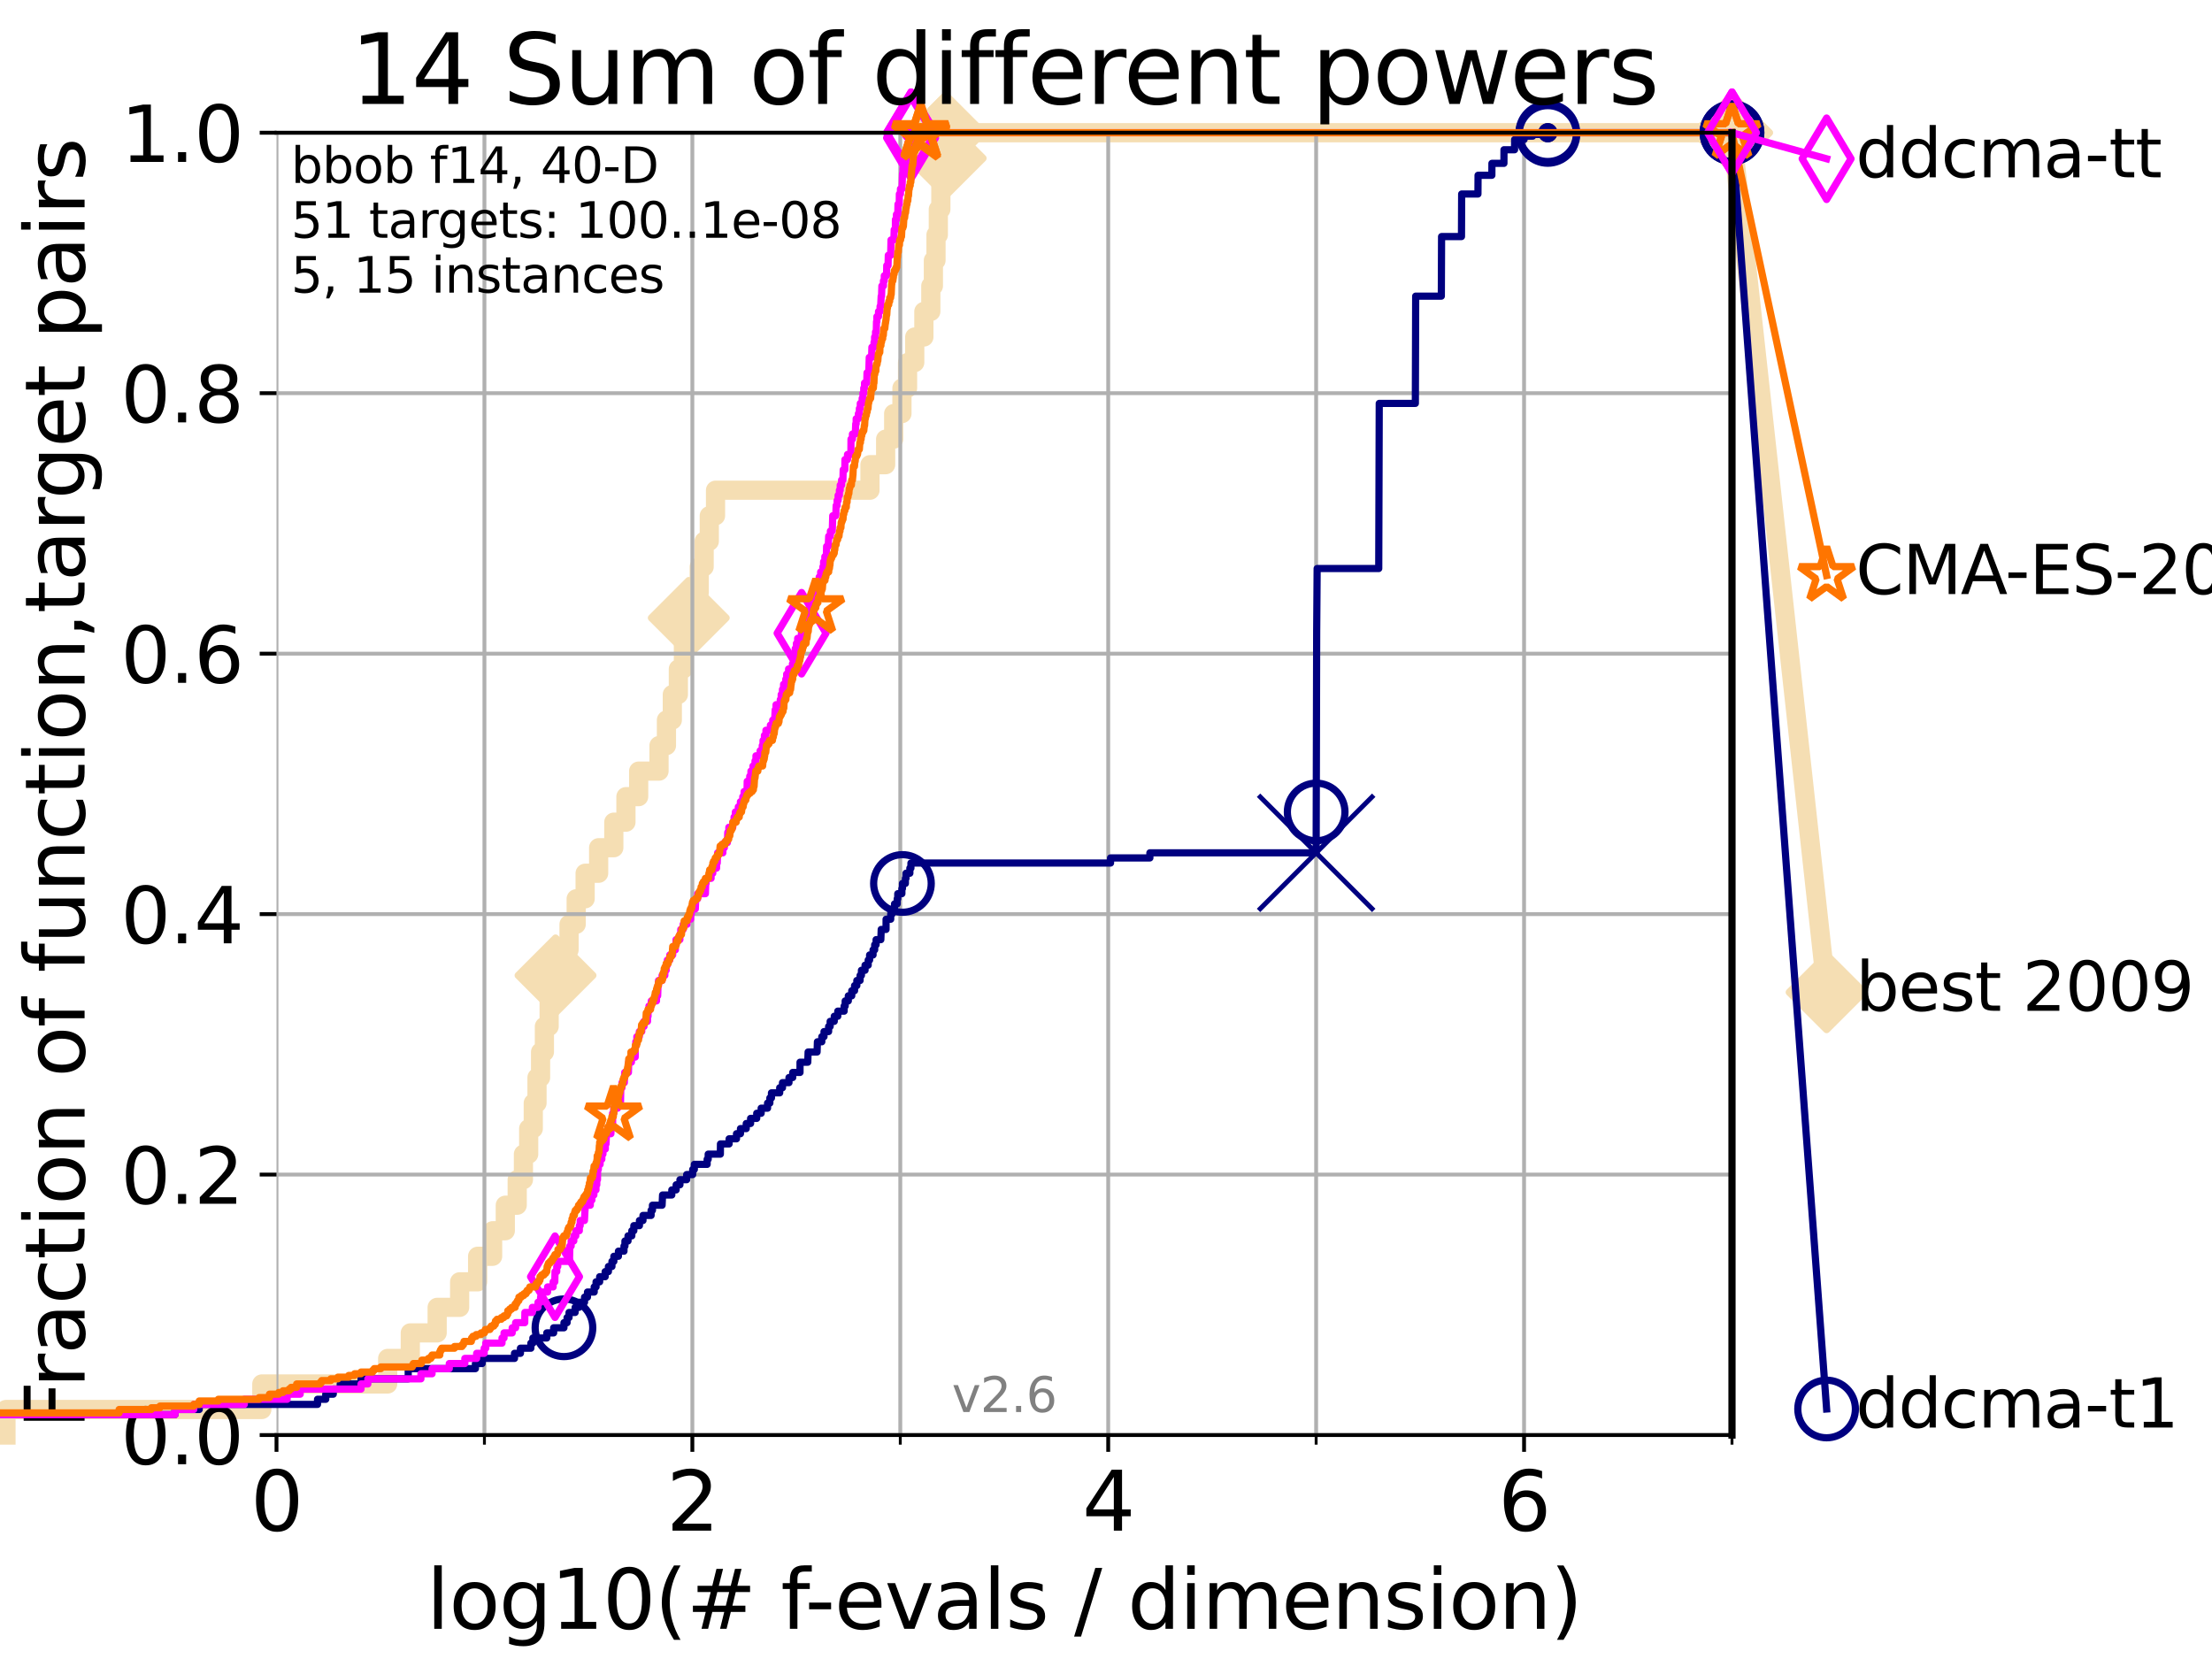 <?xml version="1.0" encoding="utf-8" standalone="no"?>
<!DOCTYPE svg PUBLIC "-//W3C//DTD SVG 1.1//EN"
  "http://www.w3.org/Graphics/SVG/1.1/DTD/svg11.dtd">
<svg xmlns:xlink="http://www.w3.org/1999/xlink" width="460.8pt" height="345.6pt" viewBox="0 0 460.8 345.6" xmlns="http://www.w3.org/2000/svg" version="1.1">
 <defs>
  <style type="text/css">*{stroke-linejoin: round; stroke-linecap: butt}</style>
 </defs>
 <g id="figure_1">
  <g id="patch_1">
   <path d="M 0 345.6 
L 460.8 345.6 
L 460.8 0 
L 0 0 
z
" style="fill: #ffffff"/>
  </g>
  <g id="axes_1">
   <g id="patch_2">
    <path d="M 57.6 298.944 
L 360.806 298.944 
L 360.806 27.648 
L 57.6 27.648 
z
" style="fill: #ffffff"/>
   </g>
   <g id="line2d_1">
    <path d="M 1.246 298.944 
L 1.246 293.624 
L 54.543 293.624 
L 54.543 288.305 
L 80.759 288.305 
L 80.759 282.985 
L 85.471 282.985 
L 85.471 277.666 
L 91.069 277.666 
L 91.069 272.346 
L 95.753 272.346 
L 95.753 267.027 
L 99.499 267.027 
L 99.499 261.707 
L 102.622 261.707 
L 102.622 256.388 
L 105.263 256.388 
L 105.263 251.068 
L 107.742 251.068 
L 107.742 245.749 
L 109.038 245.749 
L 109.038 240.429 
L 110.135 240.429 
L 110.135 235.11 
L 111.09 235.11 
L 111.09 229.79 
L 111.868 229.79 
L 111.868 224.471 
L 112.614 224.471 
L 112.614 219.151 
L 113.406 219.151 
L 113.406 213.832 
L 114.396 213.832 
L 114.396 208.512 
L 115.726 208.512 
L 115.726 203.192 
L 117.227 203.192 
L 117.227 197.873 
L 118.543 197.873 
L 118.543 192.553 
L 120.03 192.553 
L 120.03 187.234 
L 121.893 187.234 
L 121.893 181.914 
L 124.709 181.914 
L 124.709 176.595 
L 127.867 176.595 
L 127.867 171.275 
L 130.394 171.275 
L 130.394 165.956 
L 133.044 165.956 
L 133.044 160.636 
L 137.284 160.636 
L 137.284 155.317 
L 138.831 155.317 
L 138.831 149.997 
L 140.056 149.997 
L 140.056 144.678 
L 141.316 144.678 
L 141.316 139.358 
L 142.368 139.358 
L 142.368 134.039 
L 143.482 134.039 
L 143.482 128.719 
L 144.612 128.719 
L 144.612 123.4 
L 145.665 123.4 
L 145.665 118.08 
L 146.683 118.08 
L 146.683 112.76 
L 147.758 112.76 
L 147.758 107.441 
L 149.057 107.441 
L 149.057 102.121 
L 181.23 102.121 
L 181.23 96.802 
L 184.493 96.802 
L 184.493 91.482 
L 186.167 91.482 
L 186.167 86.163 
L 187.892 86.163 
L 187.892 80.843 
L 189.062 80.843 
L 189.062 75.524 
L 190.557 75.524 
L 190.557 70.204 
L 192.459 70.204 
L 192.459 64.885 
L 193.906 64.885 
L 193.906 59.565 
L 194.441 59.565 
L 194.441 54.246 
L 194.986 54.246 
L 194.986 48.926 
L 195.47 48.926 
L 195.47 43.607 
L 195.997 43.607 
L 195.997 38.287 
L 196.487 38.287 
L 196.487 32.968 
L 197.003 32.968 
L 197.003 27.648 
L 360.806 27.648 
" style="fill: none; stroke: #f5deb3; stroke-width: 4; stroke-linecap: square"/>
   </g>
   <g id="line2d_2">
    <defs>
     <path id="mb49cd9b58f" d="M -0 7.778 
L 7.778 0 
L 0 -7.778 
L -7.778 -0 
z
" style="stroke: #f5deb3; stroke-width: 1.5; stroke-linejoin: miter"/>
    </defs>
    <g>
     <use xlink:href="#mb49cd9b58f" x="115.726" y="203.192" style="fill: #f5deb3; stroke: #f5deb3; stroke-width: 1.5; stroke-linejoin: miter"/>
     <use xlink:href="#mb49cd9b58f" x="143.482" y="128.719" style="fill: #f5deb3; stroke: #f5deb3; stroke-width: 1.5; stroke-linejoin: miter"/>
     <use xlink:href="#mb49cd9b58f" x="197.003" y="32.968" style="fill: #f5deb3; stroke: #f5deb3; stroke-width: 1.5; stroke-linejoin: miter"/>
     <use xlink:href="#mb49cd9b58f" x="197.003" y="27.648" style="fill: #f5deb3; stroke: #f5deb3; stroke-width: 1.5; stroke-linejoin: miter"/>
     <use xlink:href="#mb49cd9b58f" x="197.003" y="27.648" style="fill: #f5deb3; stroke: #f5deb3; stroke-width: 1.5; stroke-linejoin: miter"/>
     <use xlink:href="#mb49cd9b58f" x="360.806" y="27.648" style="fill: #f5deb3; stroke: #f5deb3; stroke-width: 1.5; stroke-linejoin: miter"/>
    </g>
   </g>
   <g id="line2d_3">
    <path style="fill: none; stroke: #f5deb3; stroke-width: 4; stroke-linecap: square"/>
    <g/>
   </g>
   <g id="line2d_4">
    <path d="M 360.806 27.648 
L 380.515 206.703 
" style="fill: none; stroke: #f5deb3; stroke-width: 4; stroke-linecap: square"/>
    <g>
     <use xlink:href="#mb49cd9b58f" x="360.806" y="27.648" style="fill: #f5deb3; stroke: #f5deb3; stroke-width: 1.5; stroke-linejoin: miter"/>
     <use xlink:href="#mb49cd9b58f" x="380.515" y="206.703" style="fill: #f5deb3; stroke: #f5deb3; stroke-width: 1.5; stroke-linejoin: miter"/>
    </g>
   </g>
   <g id="matplotlib.axis_1">
    <g id="xtick_1">
     <g id="line2d_5">
      <path d="M 57.6 298.944 
L 57.6 27.648 
" clip-path="url(#pc6211dacc9)" style="fill: none; stroke: #b0b0b0; stroke-width: 0.8; stroke-linecap: square"/>
     </g>
     <g id="line2d_6">
      <defs>
       <path id="maf321390ca" d="M 0 0 
L 0 3.5 
" style="stroke: #000000; stroke-width: 0.8"/>
      </defs>
      <g>
       <use xlink:href="#maf321390ca" x="57.6" y="298.944" style="stroke: #000000; stroke-width: 0.8"/>
      </g>
     </g>
     <g id="text_1">
      <!-- 0 -->
      <g transform="translate(52.192 318.861)scale(0.17 -0.17)">
       <defs>
        <path id="DejaVuSans-30" d="M 2034 4250 
Q 1547 4250 1301 3770 
Q 1056 3291 1056 2328 
Q 1056 1369 1301 889 
Q 1547 409 2034 409 
Q 2525 409 2770 889 
Q 3016 1369 3016 2328 
Q 3016 3291 2770 3770 
Q 2525 4250 2034 4250 
z
M 2034 4750 
Q 2819 4750 3233 4129 
Q 3647 3509 3647 2328 
Q 3647 1150 3233 529 
Q 2819 -91 2034 -91 
Q 1250 -91 836 529 
Q 422 1150 422 2328 
Q 422 3509 836 4129 
Q 1250 4750 2034 4750 
z
" transform="scale(0.016)"/>
       </defs>
       <use xlink:href="#DejaVuSans-30"/>
      </g>
     </g>
    </g>
    <g id="xtick_2">
     <g id="line2d_7">
      <path d="M 144.23 298.944 
L 144.23 27.648 
" clip-path="url(#pc6211dacc9)" style="fill: none; stroke: #b0b0b0; stroke-width: 0.8; stroke-linecap: square"/>
     </g>
     <g id="line2d_8">
      <g>
       <use xlink:href="#maf321390ca" x="144.23" y="298.944" style="stroke: #000000; stroke-width: 0.8"/>
      </g>
     </g>
     <g id="text_2">
      <!-- 2 -->
      <g transform="translate(138.822 318.861)scale(0.17 -0.17)">
       <defs>
        <path id="DejaVuSans-32" d="M 1228 531 
L 3431 531 
L 3431 0 
L 469 0 
L 469 531 
Q 828 903 1448 1529 
Q 2069 2156 2228 2338 
Q 2531 2678 2651 2914 
Q 2772 3150 2772 3378 
Q 2772 3750 2511 3984 
Q 2250 4219 1831 4219 
Q 1534 4219 1204 4116 
Q 875 4013 500 3803 
L 500 4441 
Q 881 4594 1212 4672 
Q 1544 4750 1819 4750 
Q 2544 4750 2975 4387 
Q 3406 4025 3406 3419 
Q 3406 3131 3298 2873 
Q 3191 2616 2906 2266 
Q 2828 2175 2409 1742 
Q 1991 1309 1228 531 
z
" transform="scale(0.016)"/>
       </defs>
       <use xlink:href="#DejaVuSans-32"/>
      </g>
     </g>
    </g>
    <g id="xtick_3">
     <g id="line2d_9">
      <path d="M 230.861 298.944 
L 230.861 27.648 
" clip-path="url(#pc6211dacc9)" style="fill: none; stroke: #b0b0b0; stroke-width: 0.8; stroke-linecap: square"/>
     </g>
     <g id="line2d_10">
      <g>
       <use xlink:href="#maf321390ca" x="230.861" y="298.944" style="stroke: #000000; stroke-width: 0.8"/>
      </g>
     </g>
     <g id="text_3">
      <!-- 4 -->
      <g transform="translate(225.453 318.861)scale(0.17 -0.17)">
       <defs>
        <path id="DejaVuSans-34" d="M 2419 4116 
L 825 1625 
L 2419 1625 
L 2419 4116 
z
M 2253 4666 
L 3047 4666 
L 3047 1625 
L 3713 1625 
L 3713 1100 
L 3047 1100 
L 3047 0 
L 2419 0 
L 2419 1100 
L 313 1100 
L 313 1709 
L 2253 4666 
z
" transform="scale(0.016)"/>
       </defs>
       <use xlink:href="#DejaVuSans-34"/>
      </g>
     </g>
    </g>
    <g id="xtick_4">
     <g id="line2d_11">
      <path d="M 317.491 298.944 
L 317.491 27.648 
" clip-path="url(#pc6211dacc9)" style="fill: none; stroke: #b0b0b0; stroke-width: 0.8; stroke-linecap: square"/>
     </g>
     <g id="line2d_12">
      <g>
       <use xlink:href="#maf321390ca" x="317.491" y="298.944" style="stroke: #000000; stroke-width: 0.8"/>
      </g>
     </g>
     <g id="text_4">
      <!-- 6 -->
      <g transform="translate(312.083 318.861)scale(0.17 -0.17)">
       <defs>
        <path id="DejaVuSans-36" d="M 2113 2584 
Q 1688 2584 1439 2293 
Q 1191 2003 1191 1497 
Q 1191 994 1439 701 
Q 1688 409 2113 409 
Q 2538 409 2786 701 
Q 3034 994 3034 1497 
Q 3034 2003 2786 2293 
Q 2538 2584 2113 2584 
z
M 3366 4563 
L 3366 3988 
Q 3128 4100 2886 4159 
Q 2644 4219 2406 4219 
Q 1781 4219 1451 3797 
Q 1122 3375 1075 2522 
Q 1259 2794 1537 2939 
Q 1816 3084 2150 3084 
Q 2853 3084 3261 2657 
Q 3669 2231 3669 1497 
Q 3669 778 3244 343 
Q 2819 -91 2113 -91 
Q 1303 -91 875 529 
Q 447 1150 447 2328 
Q 447 3434 972 4092 
Q 1497 4750 2381 4750 
Q 2619 4750 2861 4703 
Q 3103 4656 3366 4563 
z
" transform="scale(0.016)"/>
       </defs>
       <use xlink:href="#DejaVuSans-36"/>
      </g>
     </g>
    </g>
    <g id="xtick_5">
     <g id="line2d_13">
      <path d="M 100.915 298.944 
L 100.915 27.648 
" clip-path="url(#pc6211dacc9)" style="fill: none; stroke: #b0b0b0; stroke-width: 0.8; stroke-linecap: square"/>
     </g>
     <g id="line2d_14">
      <defs>
       <path id="m5d53304ca7" d="M 0 0 
L 0 2 
" style="stroke: #000000; stroke-width: 0.6"/>
      </defs>
      <g>
       <use xlink:href="#m5d53304ca7" x="100.915" y="298.944" style="stroke: #000000; stroke-width: 0.6"/>
      </g>
     </g>
    </g>
    <g id="xtick_6">
     <g id="line2d_15">
      <path d="M 187.546 298.944 
L 187.546 27.648 
" clip-path="url(#pc6211dacc9)" style="fill: none; stroke: #b0b0b0; stroke-width: 0.8; stroke-linecap: square"/>
     </g>
     <g id="line2d_16">
      <g>
       <use xlink:href="#m5d53304ca7" x="187.546" y="298.944" style="stroke: #000000; stroke-width: 0.6"/>
      </g>
     </g>
    </g>
    <g id="xtick_7">
     <g id="line2d_17">
      <path d="M 274.176 298.944 
L 274.176 27.648 
" clip-path="url(#pc6211dacc9)" style="fill: none; stroke: #b0b0b0; stroke-width: 0.8; stroke-linecap: square"/>
     </g>
     <g id="line2d_18">
      <g>
       <use xlink:href="#m5d53304ca7" x="274.176" y="298.944" style="stroke: #000000; stroke-width: 0.6"/>
      </g>
     </g>
    </g>
    <g id="xtick_8">
     <g id="line2d_19">
      <path d="M 360.806 298.944 
L 360.806 27.648 
" clip-path="url(#pc6211dacc9)" style="fill: none; stroke: #b0b0b0; stroke-width: 0.8; stroke-linecap: square"/>
     </g>
     <g id="line2d_20">
      <g>
       <use xlink:href="#m5d53304ca7" x="360.806" y="298.944" style="stroke: #000000; stroke-width: 0.6"/>
      </g>
     </g>
    </g>
    <g id="text_5">
     <!-- log10(# f-evals / dimension) -->
     <g transform="translate(88.823 339.314)scale(0.17 -0.17)">
      <defs>
       <path id="DejaVuSans-6c" d="M 603 4863 
L 1178 4863 
L 1178 0 
L 603 0 
L 603 4863 
z
" transform="scale(0.016)"/>
       <path id="DejaVuSans-6f" d="M 1959 3097 
Q 1497 3097 1228 2736 
Q 959 2375 959 1747 
Q 959 1119 1226 758 
Q 1494 397 1959 397 
Q 2419 397 2687 759 
Q 2956 1122 2956 1747 
Q 2956 2369 2687 2733 
Q 2419 3097 1959 3097 
z
M 1959 3584 
Q 2709 3584 3137 3096 
Q 3566 2609 3566 1747 
Q 3566 888 3137 398 
Q 2709 -91 1959 -91 
Q 1206 -91 779 398 
Q 353 888 353 1747 
Q 353 2609 779 3096 
Q 1206 3584 1959 3584 
z
" transform="scale(0.016)"/>
       <path id="DejaVuSans-67" d="M 2906 1791 
Q 2906 2416 2648 2759 
Q 2391 3103 1925 3103 
Q 1463 3103 1205 2759 
Q 947 2416 947 1791 
Q 947 1169 1205 825 
Q 1463 481 1925 481 
Q 2391 481 2648 825 
Q 2906 1169 2906 1791 
z
M 3481 434 
Q 3481 -459 3084 -895 
Q 2688 -1331 1869 -1331 
Q 1566 -1331 1297 -1286 
Q 1028 -1241 775 -1147 
L 775 -588 
Q 1028 -725 1275 -790 
Q 1522 -856 1778 -856 
Q 2344 -856 2625 -561 
Q 2906 -266 2906 331 
L 2906 616 
Q 2728 306 2450 153 
Q 2172 0 1784 0 
Q 1141 0 747 490 
Q 353 981 353 1791 
Q 353 2603 747 3093 
Q 1141 3584 1784 3584 
Q 2172 3584 2450 3431 
Q 2728 3278 2906 2969 
L 2906 3500 
L 3481 3500 
L 3481 434 
z
" transform="scale(0.016)"/>
       <path id="DejaVuSans-31" d="M 794 531 
L 1825 531 
L 1825 4091 
L 703 3866 
L 703 4441 
L 1819 4666 
L 2450 4666 
L 2450 531 
L 3481 531 
L 3481 0 
L 794 0 
L 794 531 
z
" transform="scale(0.016)"/>
       <path id="DejaVuSans-28" d="M 1984 4856 
Q 1566 4138 1362 3434 
Q 1159 2731 1159 2009 
Q 1159 1288 1364 580 
Q 1569 -128 1984 -844 
L 1484 -844 
Q 1016 -109 783 600 
Q 550 1309 550 2009 
Q 550 2706 781 3412 
Q 1013 4119 1484 4856 
L 1984 4856 
z
" transform="scale(0.016)"/>
       <path id="DejaVuSans-23" d="M 3272 2816 
L 2363 2816 
L 2100 1772 
L 3016 1772 
L 3272 2816 
z
M 2803 4594 
L 2478 3297 
L 3391 3297 
L 3719 4594 
L 4219 4594 
L 3897 3297 
L 4872 3297 
L 4872 2816 
L 3775 2816 
L 3519 1772 
L 4513 1772 
L 4513 1294 
L 3397 1294 
L 3072 0 
L 2572 0 
L 2894 1294 
L 1978 1294 
L 1656 0 
L 1153 0 
L 1478 1294 
L 494 1294 
L 494 1772 
L 1594 1772 
L 1856 2816 
L 850 2816 
L 850 3297 
L 1978 3297 
L 2297 4594 
L 2803 4594 
z
" transform="scale(0.016)"/>
       <path id="DejaVuSans-20" transform="scale(0.016)"/>
       <path id="DejaVuSans-66" d="M 2375 4863 
L 2375 4384 
L 1825 4384 
Q 1516 4384 1395 4259 
Q 1275 4134 1275 3809 
L 1275 3500 
L 2222 3500 
L 2222 3053 
L 1275 3053 
L 1275 0 
L 697 0 
L 697 3053 
L 147 3053 
L 147 3500 
L 697 3500 
L 697 3744 
Q 697 4328 969 4595 
Q 1241 4863 1831 4863 
L 2375 4863 
z
" transform="scale(0.016)"/>
       <path id="DejaVuSans-2d" d="M 313 2009 
L 1997 2009 
L 1997 1497 
L 313 1497 
L 313 2009 
z
" transform="scale(0.016)"/>
       <path id="DejaVuSans-65" d="M 3597 1894 
L 3597 1613 
L 953 1613 
Q 991 1019 1311 708 
Q 1631 397 2203 397 
Q 2534 397 2845 478 
Q 3156 559 3463 722 
L 3463 178 
Q 3153 47 2828 -22 
Q 2503 -91 2169 -91 
Q 1331 -91 842 396 
Q 353 884 353 1716 
Q 353 2575 817 3079 
Q 1281 3584 2069 3584 
Q 2775 3584 3186 3129 
Q 3597 2675 3597 1894 
z
M 3022 2063 
Q 3016 2534 2758 2815 
Q 2500 3097 2075 3097 
Q 1594 3097 1305 2825 
Q 1016 2553 972 2059 
L 3022 2063 
z
" transform="scale(0.016)"/>
       <path id="DejaVuSans-76" d="M 191 3500 
L 800 3500 
L 1894 563 
L 2988 3500 
L 3597 3500 
L 2284 0 
L 1503 0 
L 191 3500 
z
" transform="scale(0.016)"/>
       <path id="DejaVuSans-61" d="M 2194 1759 
Q 1497 1759 1228 1600 
Q 959 1441 959 1056 
Q 959 750 1161 570 
Q 1363 391 1709 391 
Q 2188 391 2477 730 
Q 2766 1069 2766 1631 
L 2766 1759 
L 2194 1759 
z
M 3341 1997 
L 3341 0 
L 2766 0 
L 2766 531 
Q 2569 213 2275 61 
Q 1981 -91 1556 -91 
Q 1019 -91 701 211 
Q 384 513 384 1019 
Q 384 1609 779 1909 
Q 1175 2209 1959 2209 
L 2766 2209 
L 2766 2266 
Q 2766 2663 2505 2880 
Q 2244 3097 1772 3097 
Q 1472 3097 1187 3025 
Q 903 2953 641 2809 
L 641 3341 
Q 956 3463 1253 3523 
Q 1550 3584 1831 3584 
Q 2591 3584 2966 3190 
Q 3341 2797 3341 1997 
z
" transform="scale(0.016)"/>
       <path id="DejaVuSans-73" d="M 2834 3397 
L 2834 2853 
Q 2591 2978 2328 3040 
Q 2066 3103 1784 3103 
Q 1356 3103 1142 2972 
Q 928 2841 928 2578 
Q 928 2378 1081 2264 
Q 1234 2150 1697 2047 
L 1894 2003 
Q 2506 1872 2764 1633 
Q 3022 1394 3022 966 
Q 3022 478 2636 193 
Q 2250 -91 1575 -91 
Q 1294 -91 989 -36 
Q 684 19 347 128 
L 347 722 
Q 666 556 975 473 
Q 1284 391 1588 391 
Q 1994 391 2212 530 
Q 2431 669 2431 922 
Q 2431 1156 2273 1281 
Q 2116 1406 1581 1522 
L 1381 1569 
Q 847 1681 609 1914 
Q 372 2147 372 2553 
Q 372 3047 722 3315 
Q 1072 3584 1716 3584 
Q 2034 3584 2315 3537 
Q 2597 3491 2834 3397 
z
" transform="scale(0.016)"/>
       <path id="DejaVuSans-2f" d="M 1625 4666 
L 2156 4666 
L 531 -594 
L 0 -594 
L 1625 4666 
z
" transform="scale(0.016)"/>
       <path id="DejaVuSans-64" d="M 2906 2969 
L 2906 4863 
L 3481 4863 
L 3481 0 
L 2906 0 
L 2906 525 
Q 2725 213 2448 61 
Q 2172 -91 1784 -91 
Q 1150 -91 751 415 
Q 353 922 353 1747 
Q 353 2572 751 3078 
Q 1150 3584 1784 3584 
Q 2172 3584 2448 3432 
Q 2725 3281 2906 2969 
z
M 947 1747 
Q 947 1113 1208 752 
Q 1469 391 1925 391 
Q 2381 391 2643 752 
Q 2906 1113 2906 1747 
Q 2906 2381 2643 2742 
Q 2381 3103 1925 3103 
Q 1469 3103 1208 2742 
Q 947 2381 947 1747 
z
" transform="scale(0.016)"/>
       <path id="DejaVuSans-69" d="M 603 3500 
L 1178 3500 
L 1178 0 
L 603 0 
L 603 3500 
z
M 603 4863 
L 1178 4863 
L 1178 4134 
L 603 4134 
L 603 4863 
z
" transform="scale(0.016)"/>
       <path id="DejaVuSans-6d" d="M 3328 2828 
Q 3544 3216 3844 3400 
Q 4144 3584 4550 3584 
Q 5097 3584 5394 3201 
Q 5691 2819 5691 2113 
L 5691 0 
L 5113 0 
L 5113 2094 
Q 5113 2597 4934 2840 
Q 4756 3084 4391 3084 
Q 3944 3084 3684 2787 
Q 3425 2491 3425 1978 
L 3425 0 
L 2847 0 
L 2847 2094 
Q 2847 2600 2669 2842 
Q 2491 3084 2119 3084 
Q 1678 3084 1418 2786 
Q 1159 2488 1159 1978 
L 1159 0 
L 581 0 
L 581 3500 
L 1159 3500 
L 1159 2956 
Q 1356 3278 1631 3431 
Q 1906 3584 2284 3584 
Q 2666 3584 2933 3390 
Q 3200 3197 3328 2828 
z
" transform="scale(0.016)"/>
       <path id="DejaVuSans-6e" d="M 3513 2113 
L 3513 0 
L 2938 0 
L 2938 2094 
Q 2938 2591 2744 2837 
Q 2550 3084 2163 3084 
Q 1697 3084 1428 2787 
Q 1159 2491 1159 1978 
L 1159 0 
L 581 0 
L 581 3500 
L 1159 3500 
L 1159 2956 
Q 1366 3272 1645 3428 
Q 1925 3584 2291 3584 
Q 2894 3584 3203 3211 
Q 3513 2838 3513 2113 
z
" transform="scale(0.016)"/>
       <path id="DejaVuSans-29" d="M 513 4856 
L 1013 4856 
Q 1481 4119 1714 3412 
Q 1947 2706 1947 2009 
Q 1947 1309 1714 600 
Q 1481 -109 1013 -844 
L 513 -844 
Q 928 -128 1133 580 
Q 1338 1288 1338 2009 
Q 1338 2731 1133 3434 
Q 928 4138 513 4856 
z
" transform="scale(0.016)"/>
      </defs>
      <use xlink:href="#DejaVuSans-6c"/>
      <use xlink:href="#DejaVuSans-6f" x="27.783"/>
      <use xlink:href="#DejaVuSans-67" x="88.965"/>
      <use xlink:href="#DejaVuSans-31" x="152.441"/>
      <use xlink:href="#DejaVuSans-30" x="216.064"/>
      <use xlink:href="#DejaVuSans-28" x="279.688"/>
      <use xlink:href="#DejaVuSans-23" x="318.701"/>
      <use xlink:href="#DejaVuSans-20" x="402.49"/>
      <use xlink:href="#DejaVuSans-66" x="434.277"/>
      <use xlink:href="#DejaVuSans-2d" x="463.982"/>
      <use xlink:href="#DejaVuSans-65" x="500.066"/>
      <use xlink:href="#DejaVuSans-76" x="561.59"/>
      <use xlink:href="#DejaVuSans-61" x="620.77"/>
      <use xlink:href="#DejaVuSans-6c" x="682.049"/>
      <use xlink:href="#DejaVuSans-73" x="709.832"/>
      <use xlink:href="#DejaVuSans-20" x="761.932"/>
      <use xlink:href="#DejaVuSans-2f" x="793.719"/>
      <use xlink:href="#DejaVuSans-20" x="827.41"/>
      <use xlink:href="#DejaVuSans-64" x="859.197"/>
      <use xlink:href="#DejaVuSans-69" x="922.674"/>
      <use xlink:href="#DejaVuSans-6d" x="950.457"/>
      <use xlink:href="#DejaVuSans-65" x="1047.869"/>
      <use xlink:href="#DejaVuSans-6e" x="1109.393"/>
      <use xlink:href="#DejaVuSans-73" x="1172.771"/>
      <use xlink:href="#DejaVuSans-69" x="1224.871"/>
      <use xlink:href="#DejaVuSans-6f" x="1252.654"/>
      <use xlink:href="#DejaVuSans-6e" x="1313.836"/>
      <use xlink:href="#DejaVuSans-29" x="1377.215"/>
     </g>
    </g>
   </g>
   <g id="matplotlib.axis_2">
    <g id="ytick_1">
     <g id="line2d_21">
      <path d="M 57.6 298.944 
L 360.806 298.944 
" clip-path="url(#pc6211dacc9)" style="fill: none; stroke: #b0b0b0; stroke-width: 0.8; stroke-linecap: square"/>
     </g>
     <g id="line2d_22">
      <defs>
       <path id="mb23fae5d5c" d="M 0 0 
L -3.5 0 
" style="stroke: #000000; stroke-width: 0.8"/>
      </defs>
      <g>
       <use xlink:href="#mb23fae5d5c" x="57.6" y="298.944" style="stroke: #000000; stroke-width: 0.8"/>
      </g>
     </g>
     <g id="text_6">
      <!-- 0.0 -->
      <g transform="translate(25.155 305.023)scale(0.16 -0.16)">
       <defs>
        <path id="DejaVuSans-2e" d="M 684 794 
L 1344 794 
L 1344 0 
L 684 0 
L 684 794 
z
" transform="scale(0.016)"/>
       </defs>
       <use xlink:href="#DejaVuSans-30"/>
       <use xlink:href="#DejaVuSans-2e" x="63.623"/>
       <use xlink:href="#DejaVuSans-30" x="95.41"/>
      </g>
     </g>
    </g>
    <g id="ytick_2">
     <g id="line2d_23">
      <path d="M 57.6 244.685 
L 360.806 244.685 
" clip-path="url(#pc6211dacc9)" style="fill: none; stroke: #b0b0b0; stroke-width: 0.8; stroke-linecap: square"/>
     </g>
     <g id="line2d_24">
      <g>
       <use xlink:href="#mb23fae5d5c" x="57.6" y="244.685" style="stroke: #000000; stroke-width: 0.8"/>
      </g>
     </g>
     <g id="text_7">
      <!-- 0.2 -->
      <g transform="translate(25.155 250.764)scale(0.16 -0.16)">
       <use xlink:href="#DejaVuSans-30"/>
       <use xlink:href="#DejaVuSans-2e" x="63.623"/>
       <use xlink:href="#DejaVuSans-32" x="95.41"/>
      </g>
     </g>
    </g>
    <g id="ytick_3">
     <g id="line2d_25">
      <path d="M 57.6 190.426 
L 360.806 190.426 
" clip-path="url(#pc6211dacc9)" style="fill: none; stroke: #b0b0b0; stroke-width: 0.8; stroke-linecap: square"/>
     </g>
     <g id="line2d_26">
      <g>
       <use xlink:href="#mb23fae5d5c" x="57.6" y="190.426" style="stroke: #000000; stroke-width: 0.8"/>
      </g>
     </g>
     <g id="text_8">
      <!-- 0.4 -->
      <g transform="translate(25.155 196.504)scale(0.16 -0.16)">
       <use xlink:href="#DejaVuSans-30"/>
       <use xlink:href="#DejaVuSans-2e" x="63.623"/>
       <use xlink:href="#DejaVuSans-34" x="95.41"/>
      </g>
     </g>
    </g>
    <g id="ytick_4">
     <g id="line2d_27">
      <path d="M 57.6 136.166 
L 360.806 136.166 
" clip-path="url(#pc6211dacc9)" style="fill: none; stroke: #b0b0b0; stroke-width: 0.8; stroke-linecap: square"/>
     </g>
     <g id="line2d_28">
      <g>
       <use xlink:href="#mb23fae5d5c" x="57.6" y="136.166" style="stroke: #000000; stroke-width: 0.8"/>
      </g>
     </g>
     <g id="text_9">
      <!-- 0.6 -->
      <g transform="translate(25.155 142.245)scale(0.16 -0.16)">
       <use xlink:href="#DejaVuSans-30"/>
       <use xlink:href="#DejaVuSans-2e" x="63.623"/>
       <use xlink:href="#DejaVuSans-36" x="95.41"/>
      </g>
     </g>
    </g>
    <g id="ytick_5">
     <g id="line2d_29">
      <path d="M 57.6 81.907 
L 360.806 81.907 
" clip-path="url(#pc6211dacc9)" style="fill: none; stroke: #b0b0b0; stroke-width: 0.8; stroke-linecap: square"/>
     </g>
     <g id="line2d_30">
      <g>
       <use xlink:href="#mb23fae5d5c" x="57.6" y="81.907" style="stroke: #000000; stroke-width: 0.8"/>
      </g>
     </g>
     <g id="text_10">
      <!-- 0.8 -->
      <g transform="translate(25.155 87.986)scale(0.16 -0.16)">
       <defs>
        <path id="DejaVuSans-38" d="M 2034 2216 
Q 1584 2216 1326 1975 
Q 1069 1734 1069 1313 
Q 1069 891 1326 650 
Q 1584 409 2034 409 
Q 2484 409 2743 651 
Q 3003 894 3003 1313 
Q 3003 1734 2745 1975 
Q 2488 2216 2034 2216 
z
M 1403 2484 
Q 997 2584 770 2862 
Q 544 3141 544 3541 
Q 544 4100 942 4425 
Q 1341 4750 2034 4750 
Q 2731 4750 3128 4425 
Q 3525 4100 3525 3541 
Q 3525 3141 3298 2862 
Q 3072 2584 2669 2484 
Q 3125 2378 3379 2068 
Q 3634 1759 3634 1313 
Q 3634 634 3220 271 
Q 2806 -91 2034 -91 
Q 1263 -91 848 271 
Q 434 634 434 1313 
Q 434 1759 690 2068 
Q 947 2378 1403 2484 
z
M 1172 3481 
Q 1172 3119 1398 2916 
Q 1625 2713 2034 2713 
Q 2441 2713 2670 2916 
Q 2900 3119 2900 3481 
Q 2900 3844 2670 4047 
Q 2441 4250 2034 4250 
Q 1625 4250 1398 4047 
Q 1172 3844 1172 3481 
z
" transform="scale(0.016)"/>
       </defs>
       <use xlink:href="#DejaVuSans-30"/>
       <use xlink:href="#DejaVuSans-2e" x="63.623"/>
       <use xlink:href="#DejaVuSans-38" x="95.41"/>
      </g>
     </g>
    </g>
    <g id="ytick_6">
     <g id="line2d_31">
      <path d="M 57.6 27.648 
L 360.806 27.648 
" clip-path="url(#pc6211dacc9)" style="fill: none; stroke: #b0b0b0; stroke-width: 0.8; stroke-linecap: square"/>
     </g>
     <g id="line2d_32">
      <g>
       <use xlink:href="#mb23fae5d5c" x="57.6" y="27.648" style="stroke: #000000; stroke-width: 0.8"/>
      </g>
     </g>
     <g id="text_11">
      <!-- 1.0 -->
      <g transform="translate(25.155 33.727)scale(0.16 -0.16)">
       <use xlink:href="#DejaVuSans-31"/>
       <use xlink:href="#DejaVuSans-2e" x="63.623"/>
       <use xlink:href="#DejaVuSans-30" x="95.41"/>
      </g>
     </g>
    </g>
    <g id="text_12">
     <!-- Fraction of function,target pairs -->
     <g transform="translate(17.62 297.681)rotate(-90)scale(0.17 -0.17)">
      <defs>
       <path id="DejaVuSans-46" d="M 628 4666 
L 3309 4666 
L 3309 4134 
L 1259 4134 
L 1259 2759 
L 3109 2759 
L 3109 2228 
L 1259 2228 
L 1259 0 
L 628 0 
L 628 4666 
z
" transform="scale(0.016)"/>
       <path id="DejaVuSans-72" d="M 2631 2963 
Q 2534 3019 2420 3045 
Q 2306 3072 2169 3072 
Q 1681 3072 1420 2755 
Q 1159 2438 1159 1844 
L 1159 0 
L 581 0 
L 581 3500 
L 1159 3500 
L 1159 2956 
Q 1341 3275 1631 3429 
Q 1922 3584 2338 3584 
Q 2397 3584 2469 3576 
Q 2541 3569 2628 3553 
L 2631 2963 
z
" transform="scale(0.016)"/>
       <path id="DejaVuSans-63" d="M 3122 3366 
L 3122 2828 
Q 2878 2963 2633 3030 
Q 2388 3097 2138 3097 
Q 1578 3097 1268 2742 
Q 959 2388 959 1747 
Q 959 1106 1268 751 
Q 1578 397 2138 397 
Q 2388 397 2633 464 
Q 2878 531 3122 666 
L 3122 134 
Q 2881 22 2623 -34 
Q 2366 -91 2075 -91 
Q 1284 -91 818 406 
Q 353 903 353 1747 
Q 353 2603 823 3093 
Q 1294 3584 2113 3584 
Q 2378 3584 2631 3529 
Q 2884 3475 3122 3366 
z
" transform="scale(0.016)"/>
       <path id="DejaVuSans-74" d="M 1172 4494 
L 1172 3500 
L 2356 3500 
L 2356 3053 
L 1172 3053 
L 1172 1153 
Q 1172 725 1289 603 
Q 1406 481 1766 481 
L 2356 481 
L 2356 0 
L 1766 0 
Q 1100 0 847 248 
Q 594 497 594 1153 
L 594 3053 
L 172 3053 
L 172 3500 
L 594 3500 
L 594 4494 
L 1172 4494 
z
" transform="scale(0.016)"/>
       <path id="DejaVuSans-75" d="M 544 1381 
L 544 3500 
L 1119 3500 
L 1119 1403 
Q 1119 906 1312 657 
Q 1506 409 1894 409 
Q 2359 409 2629 706 
Q 2900 1003 2900 1516 
L 2900 3500 
L 3475 3500 
L 3475 0 
L 2900 0 
L 2900 538 
Q 2691 219 2414 64 
Q 2138 -91 1772 -91 
Q 1169 -91 856 284 
Q 544 659 544 1381 
z
M 1991 3584 
L 1991 3584 
z
" transform="scale(0.016)"/>
       <path id="DejaVuSans-2c" d="M 750 794 
L 1409 794 
L 1409 256 
L 897 -744 
L 494 -744 
L 750 256 
L 750 794 
z
" transform="scale(0.016)"/>
       <path id="DejaVuSans-70" d="M 1159 525 
L 1159 -1331 
L 581 -1331 
L 581 3500 
L 1159 3500 
L 1159 2969 
Q 1341 3281 1617 3432 
Q 1894 3584 2278 3584 
Q 2916 3584 3314 3078 
Q 3713 2572 3713 1747 
Q 3713 922 3314 415 
Q 2916 -91 2278 -91 
Q 1894 -91 1617 61 
Q 1341 213 1159 525 
z
M 3116 1747 
Q 3116 2381 2855 2742 
Q 2594 3103 2138 3103 
Q 1681 3103 1420 2742 
Q 1159 2381 1159 1747 
Q 1159 1113 1420 752 
Q 1681 391 2138 391 
Q 2594 391 2855 752 
Q 3116 1113 3116 1747 
z
" transform="scale(0.016)"/>
      </defs>
      <use xlink:href="#DejaVuSans-46"/>
      <use xlink:href="#DejaVuSans-72" x="50.27"/>
      <use xlink:href="#DejaVuSans-61" x="91.383"/>
      <use xlink:href="#DejaVuSans-63" x="152.662"/>
      <use xlink:href="#DejaVuSans-74" x="207.643"/>
      <use xlink:href="#DejaVuSans-69" x="246.852"/>
      <use xlink:href="#DejaVuSans-6f" x="274.635"/>
      <use xlink:href="#DejaVuSans-6e" x="335.816"/>
      <use xlink:href="#DejaVuSans-20" x="399.195"/>
      <use xlink:href="#DejaVuSans-6f" x="430.982"/>
      <use xlink:href="#DejaVuSans-66" x="492.164"/>
      <use xlink:href="#DejaVuSans-20" x="527.369"/>
      <use xlink:href="#DejaVuSans-66" x="559.156"/>
      <use xlink:href="#DejaVuSans-75" x="594.361"/>
      <use xlink:href="#DejaVuSans-6e" x="657.74"/>
      <use xlink:href="#DejaVuSans-63" x="721.119"/>
      <use xlink:href="#DejaVuSans-74" x="776.1"/>
      <use xlink:href="#DejaVuSans-69" x="815.309"/>
      <use xlink:href="#DejaVuSans-6f" x="843.092"/>
      <use xlink:href="#DejaVuSans-6e" x="904.273"/>
      <use xlink:href="#DejaVuSans-2c" x="967.652"/>
      <use xlink:href="#DejaVuSans-74" x="999.439"/>
      <use xlink:href="#DejaVuSans-61" x="1038.648"/>
      <use xlink:href="#DejaVuSans-72" x="1099.928"/>
      <use xlink:href="#DejaVuSans-67" x="1139.291"/>
      <use xlink:href="#DejaVuSans-65" x="1202.768"/>
      <use xlink:href="#DejaVuSans-74" x="1264.291"/>
      <use xlink:href="#DejaVuSans-20" x="1303.5"/>
      <use xlink:href="#DejaVuSans-70" x="1335.287"/>
      <use xlink:href="#DejaVuSans-61" x="1398.764"/>
      <use xlink:href="#DejaVuSans-69" x="1460.043"/>
      <use xlink:href="#DejaVuSans-72" x="1487.826"/>
      <use xlink:href="#DejaVuSans-73" x="1528.939"/>
     </g>
    </g>
   </g>
   <g id="line2d_33">
    <defs>
     <path id="md9a57dac7a" d="M 0 1.5 
C 0.398 1.5 0.779 1.342 1.061 1.061 
C 1.342 0.779 1.5 0.398 1.5 0 
C 1.5 -0.398 1.342 -0.779 1.061 -1.061 
C 0.779 -1.342 0.398 -1.5 0 -1.5 
C -0.398 -1.5 -0.779 -1.342 -1.061 -1.061 
C -1.342 -0.779 -1.5 -0.398 -1.5 0 
C -1.5 0.398 -1.342 0.779 -1.061 1.061 
C -0.779 1.342 -0.398 1.5 0 1.5 
z
" style="stroke: #f5deb3"/>
    </defs>
    <g>
     <use xlink:href="#md9a57dac7a" x="197.003" y="27.648" style="fill: #f5deb3; stroke: #f5deb3"/>
     <use xlink:href="#md9a57dac7a" x="197.003" y="27.648" style="fill: #f5deb3; stroke: #f5deb3"/>
    </g>
   </g>
   <g id="line2d_34">
    <defs>
     <path id="maba6413cc4" d="M 0 1.5 
C 0.398 1.5 0.779 1.342 1.061 1.061 
C 1.342 0.779 1.5 0.398 1.5 0 
C 1.5 -0.398 1.342 -0.779 1.061 -1.061 
C 0.779 -1.342 0.398 -1.5 0 -1.5 
C -0.398 -1.5 -0.779 -1.342 -1.061 -1.061 
C -1.342 -0.779 -1.5 -0.398 -1.5 0 
C -1.5 0.398 -1.342 0.779 -1.061 1.061 
C -0.779 1.342 -0.398 1.5 0 1.5 
z
" style="stroke: #000080"/>
    </defs>
    <g>
     <use xlink:href="#maba6413cc4" x="322.433" y="27.648" style="fill: #000080; stroke: #000080"/>
     <use xlink:href="#maba6413cc4" x="322.433" y="27.648" style="fill: #000080; stroke: #000080"/>
    </g>
   </g>
   <g id="line2d_35">
    <path d="M -1 294.688 
L 36.457 294.688 
L 36.457 293.624 
L 41.504 293.624 
L 41.504 292.561 
L 66.145 292.561 
L 66.145 291.497 
L 67.857 291.497 
L 67.857 290.433 
L 69.425 290.433 
L 69.425 289.369 
L 70.873 289.369 
L 70.873 288.305 
L 75.209 288.305 
L 75.209 287.241 
L 85.039 287.241 
L 85.039 285.113 
L 99.037 285.113 
L 99.037 284.049 
L 100.439 284.049 
L 100.439 282.985 
L 107.177 282.985 
L 107.177 281.922 
L 108.417 281.922 
L 108.417 280.858 
L 110.59 280.858 
L 110.59 279.794 
L 111.007 279.794 
L 111.007 278.73 
L 113.907 278.73 
L 113.907 277.666 
L 115.337 277.666 
L 115.337 276.602 
L 117.482 276.602 
L 117.482 275.538 
L 118.133 275.538 
L 118.133 274.474 
L 118.543 274.474 
L 118.543 273.41 
L 119.808 273.41 
L 119.808 272.346 
L 120.617 272.346 
L 120.617 271.282 
L 121.769 271.282 
L 121.769 270.219 
L 122.38 270.219 
L 122.38 269.155 
L 123.784 269.155 
L 123.784 268.091 
L 124.17 268.091 
L 124.17 267.027 
L 124.92 267.027 
L 124.92 265.963 
L 126.066 265.963 
L 126.066 264.899 
L 126.745 264.899 
L 126.745 263.835 
L 127.481 263.835 
L 127.481 262.771 
L 127.878 262.771 
L 127.878 261.707 
L 128.829 261.707 
L 128.829 260.643 
L 129.987 260.643 
L 129.987 259.579 
L 130.187 259.579 
L 130.187 258.516 
L 130.83 258.516 
L 130.83 257.452 
L 131.619 257.452 
L 131.619 256.388 
L 132.037 256.388 
L 132.037 255.324 
L 133.205 255.324 
L 133.205 254.26 
L 133.943 254.26 
L 133.943 253.196 
L 135.636 253.196 
L 135.636 252.132 
L 135.916 252.132 
L 135.916 251.068 
L 137.926 251.068 
L 138.025 248.94 
L 139.95 248.94 
L 139.95 247.877 
L 140.855 247.877 
L 140.855 246.813 
L 141.643 246.813 
L 141.643 245.749 
L 143.046 245.749 
L 143.046 244.685 
L 144.301 244.685 
L 144.301 243.621 
L 144.644 243.621 
L 144.644 242.557 
L 147.312 242.557 
L 147.312 241.493 
L 147.53 241.493 
L 147.53 240.429 
L 150.063 240.429 
L 150.087 238.301 
L 151.886 238.301 
L 151.886 237.237 
L 153.424 237.237 
L 153.424 236.174 
L 154.254 236.174 
L 154.254 235.11 
L 155.457 235.11 
L 155.457 234.046 
L 156.362 234.046 
L 156.362 232.982 
L 157.635 232.982 
L 157.635 231.918 
L 158.564 231.918 
L 158.564 230.854 
L 159.895 230.854 
L 159.895 229.79 
L 160.375 229.79 
L 160.375 228.726 
L 160.709 228.726 
L 160.709 227.662 
L 162.424 227.662 
L 162.424 226.598 
L 163.007 226.598 
L 163.007 225.534 
L 164.36 225.534 
L 164.36 224.471 
L 165.138 224.471 
L 165.138 223.407 
L 166.656 223.407 
L 166.66 221.279 
L 168.272 221.279 
L 168.344 219.151 
L 170.212 219.151 
L 170.283 217.023 
L 171.197 217.023 
L 171.197 215.959 
L 171.658 215.959 
L 171.658 214.895 
L 172.615 214.895 
L 172.615 213.832 
L 172.937 213.832 
L 172.937 212.768 
L 173.79 212.768 
L 173.79 211.704 
L 174.525 211.704 
L 174.525 210.64 
L 175.849 210.64 
L 175.849 209.576 
L 176.068 209.576 
L 176.068 208.512 
L 176.72 208.512 
L 176.72 207.448 
L 177.436 207.448 
L 177.436 206.384 
L 178.02 206.384 
L 178.02 205.32 
L 178.495 205.32 
L 178.495 204.256 
L 179.173 204.256 
L 179.173 203.192 
L 179.453 203.192 
L 179.453 202.129 
L 180.207 202.129 
L 180.207 201.065 
L 180.861 201.065 
L 180.861 200.001 
L 181.154 200.001 
L 181.154 198.937 
L 181.873 198.937 
L 181.873 197.873 
L 182.213 197.873 
L 182.213 196.809 
L 182.509 196.809 
L 182.509 195.745 
L 183.494 195.745 
L 183.571 193.617 
L 184.58 193.617 
L 184.588 191.49 
L 185.553 191.49 
L 185.553 190.426 
L 185.814 190.426 
L 185.814 189.362 
L 186.346 189.362 
L 186.346 188.298 
L 186.901 188.298 
L 186.901 187.234 
L 187.02 187.234 
L 187.02 186.17 
L 187.878 186.17 
L 187.878 185.106 
L 187.996 185.106 
L 187.996 184.042 
L 188.608 184.042 
L 188.608 182.978 
L 188.74 182.978 
L 188.74 181.914 
L 189.541 181.914 
L 189.541 180.85 
L 189.763 180.85 
L 189.763 179.787 
L 231.346 179.787 
L 231.346 178.723 
L 239.542 178.723 
L 239.542 177.659 
L 274.179 177.659 
L 274.289 131.202 
L 274.292 131.202 
L 274.386 118.435 
L 287.217 118.435 
L 287.321 84.035 
L 294.844 84.035 
L 294.913 61.693 
L 300.255 61.693 
L 300.307 49.281 
L 304.453 49.281 
L 304.492 40.415 
L 307.882 40.415 
L 307.907 36.514 
L 310.782 36.514 
L 310.796 34.031 
L 313.295 34.031 
L 313.309 31.194 
L 315.51 31.194 
L 315.529 29.067 
L 317.496 29.067 
L 317.502 28.357 
L 319.285 28.357 
L 319.285 28.003 
L 322.433 28.003 
L 322.433 27.648 
L 360.806 27.648 
L 360.806 27.648 
" style="fill: none; stroke: #000080; stroke-width: 1.5; stroke-linecap: square"/>
   </g>
   <g id="line2d_36">
    <defs>
     <path id="m37e2773f10" d="M 0 6 
C 1.591 6 3.117 5.368 4.243 4.243 
C 5.368 3.117 6 1.591 6 0 
C 6 -1.591 5.368 -3.117 4.243 -4.243 
C 3.117 -5.368 1.591 -6 0 -6 
C -1.591 -6 -3.117 -5.368 -4.243 -4.243 
C -5.368 -3.117 -6 -1.591 -6 0 
C -6 1.591 -5.368 3.117 -4.243 4.243 
C -3.117 5.368 -1.591 6 0 6 
z
" style="stroke: #000080; stroke-width: 1.5"/>
    </defs>
    <g>
     <use xlink:href="#m37e2773f10" x="117.482" y="276.602" style="fill-opacity: 0; stroke: #000080; stroke-width: 1.5"/>
     <use xlink:href="#m37e2773f10" x="187.996" y="184.042" style="fill-opacity: 0; stroke: #000080; stroke-width: 1.5"/>
     <use xlink:href="#m37e2773f10" x="274.182" y="169.147" style="fill-opacity: 0; stroke: #000080; stroke-width: 1.5"/>
     <use xlink:href="#m37e2773f10" x="322.433" y="28.003" style="fill-opacity: 0; stroke: #000080; stroke-width: 1.5"/>
     <use xlink:href="#m37e2773f10" x="322.433" y="27.648" style="fill-opacity: 0; stroke: #000080; stroke-width: 1.5"/>
     <use xlink:href="#m37e2773f10" x="360.806" y="27.648" style="fill-opacity: 0; stroke: #000080; stroke-width: 1.5"/>
    </g>
   </g>
   <g id="line2d_37">
    <path style="fill: none; stroke: #000080; stroke-width: 1.5; stroke-linecap: square"/>
    <g/>
   </g>
   <g id="line2d_38">
    <path d="M 274.176 177.659 
" clip-path="url(#pc6211dacc9)" style="fill: none; stroke: #000080; stroke-width: 1.5; stroke-linecap: square"/>
    <defs>
     <path id="m24dfa84527" d="M -12 12 
L 12 -12 
M -12 -12 
L 12 12 
" style="stroke: #000080"/>
    </defs>
    <g clip-path="url(#pc6211dacc9)">
     <use xlink:href="#m24dfa84527" x="274.176" y="177.659" style="fill: #000080; stroke: #000080"/>
    </g>
   </g>
   <g id="line2d_39">
    <defs>
     <path id="m8e8fbe2ab9" d="M 0 1.5 
C 0.398 1.5 0.779 1.342 1.061 1.061 
C 1.342 0.779 1.5 0.398 1.5 0 
C 1.5 -0.398 1.342 -0.779 1.061 -1.061 
C 0.779 -1.342 0.398 -1.5 0 -1.5 
C -0.398 -1.5 -0.779 -1.342 -1.061 -1.061 
C -1.342 -0.779 -1.5 -0.398 -1.5 0 
C -1.5 0.398 -1.342 0.779 -1.061 1.061 
C -0.779 1.342 -0.398 1.5 0 1.5 
z
" style="stroke: #ff00ff"/>
    </defs>
    <g>
     <use xlink:href="#m8e8fbe2ab9" x="189.791" y="27.648" style="fill: #ff00ff; stroke: #ff00ff"/>
     <use xlink:href="#m8e8fbe2ab9" x="189.791" y="27.648" style="fill: #ff00ff; stroke: #ff00ff"/>
    </g>
   </g>
   <g id="line2d_40">
    <path d="M -1 294.688 
L 36.457 294.688 
L 36.457 293.624 
L 40.363 293.624 
L 40.363 292.561 
L 50.89 292.561 
L 50.89 291.497 
L 59.816 291.497 
L 59.816 290.433 
L 62.535 290.433 
L 62.535 289.369 
L 75.209 289.369 
L 75.209 288.305 
L 76.63 288.305 
L 76.63 287.241 
L 87.687 287.241 
L 87.687 286.177 
L 90.008 286.177 
L 90.008 285.113 
L 93.591 285.113 
L 93.591 284.049 
L 96.835 284.049 
L 96.835 282.985 
L 99.295 282.985 
L 99.295 281.922 
L 100.868 281.922 
L 100.868 280.858 
L 101.195 280.858 
L 101.195 279.794 
L 104.579 279.794 
L 104.579 278.73 
L 105 278.73 
L 105 277.666 
L 106.699 277.666 
L 106.699 276.602 
L 107.412 276.602 
L 107.412 275.538 
L 109.311 275.538 
L 109.341 273.41 
L 110.897 273.41 
L 110.897 272.346 
L 112.077 272.346 
L 112.077 271.282 
L 112.614 271.282 
L 112.614 270.219 
L 112.79 270.219 
L 112.79 269.155 
L 114.072 269.155 
L 114.072 268.091 
L 115.227 268.091 
L 115.227 267.027 
L 115.576 267.027 
L 115.619 264.899 
L 115.981 264.899 
L 115.981 263.835 
L 116.191 263.835 
L 116.191 262.771 
L 118.635 262.771 
L 118.708 259.579 
L 118.98 259.579 
L 118.98 258.516 
L 119.53 258.516 
L 119.53 257.452 
L 119.945 257.452 
L 119.945 256.388 
L 120.683 256.388 
L 120.683 255.324 
L 120.863 255.324 
L 120.863 254.26 
L 121.753 254.26 
L 121.862 252.132 
L 121.877 252.132 
L 121.877 251.068 
L 122.971 251.068 
L 122.971 250.004 
L 123.303 250.004 
L 123.303 248.94 
L 123.714 248.94 
L 123.714 247.877 
L 124.156 247.877 
L 124.156 246.813 
L 124.32 246.813 
L 124.32 245.749 
L 124.468 245.749 
L 124.508 243.621 
L 124.642 243.621 
L 124.642 242.557 
L 125.012 242.557 
L 125.012 241.493 
L 125.374 241.493 
L 125.374 240.429 
L 125.603 240.429 
L 125.603 239.365 
L 126.103 239.365 
L 126.103 238.301 
L 126.25 238.301 
L 126.336 236.174 
L 127.262 236.174 
L 127.343 234.046 
L 127.618 234.046 
L 127.618 231.918 
L 127.844 231.918 
L 127.844 230.854 
L 128.658 230.854 
L 128.658 229.79 
L 129.261 229.79 
L 129.324 226.598 
L 129.571 226.598 
L 129.571 225.534 
L 130.057 225.534 
L 130.137 223.407 
L 130.916 223.407 
L 130.974 221.279 
L 131.536 221.279 
L 131.536 220.215 
L 132.323 220.215 
L 132.341 218.087 
L 132.446 218.087 
L 132.446 217.023 
L 132.665 217.023 
L 132.665 215.959 
L 133.18 215.959 
L 133.18 214.895 
L 133.689 214.895 
L 133.689 213.832 
L 134.153 213.832 
L 134.153 212.768 
L 134.886 212.768 
L 134.886 211.704 
L 135.001 211.704 
L 135.001 210.64 
L 135.192 210.64 
L 135.192 209.576 
L 135.673 209.576 
L 135.673 208.512 
L 136.76 208.512 
L 136.76 207.448 
L 137.003 207.448 
L 137.086 205.32 
L 137.175 205.32 
L 137.175 204.256 
L 137.92 204.256 
L 137.92 203.192 
L 138.496 203.192 
L 138.496 202.129 
L 138.775 202.129 
L 138.775 201.065 
L 139.018 201.065 
L 139.018 200.001 
L 139.526 200.001 
L 139.526 198.937 
L 140.132 198.937 
L 140.132 197.873 
L 140.686 197.873 
L 140.686 196.809 
L 140.827 196.809 
L 140.827 195.745 
L 141.632 195.745 
L 141.632 194.681 
L 141.81 194.681 
L 141.81 193.617 
L 142.321 193.617 
L 142.321 192.553 
L 143.121 192.553 
L 143.121 191.49 
L 143.874 191.49 
L 143.874 190.426 
L 144.013 190.426 
L 144.013 189.362 
L 144.846 189.362 
L 144.941 187.234 
L 145.335 187.234 
L 145.335 186.17 
L 146.949 186.17 
L 147.018 184.042 
L 147.099 184.042 
L 147.099 182.978 
L 148.132 182.978 
L 148.132 181.914 
L 148.484 181.914 
L 148.484 180.85 
L 149.274 180.85 
L 149.274 179.787 
L 149.417 179.787 
L 149.489 177.659 
L 150.583 177.659 
L 150.583 176.595 
L 150.893 176.595 
L 150.893 175.531 
L 151.529 175.531 
L 151.605 173.403 
L 151.833 173.403 
L 151.833 172.339 
L 152.647 172.339 
L 152.647 171.275 
L 152.918 171.275 
L 152.918 170.211 
L 153.186 170.211 
L 153.186 169.147 
L 153.804 169.147 
L 153.804 168.084 
L 154.24 168.084 
L 154.24 167.02 
L 154.733 167.02 
L 154.733 165.956 
L 155.011 165.956 
L 155.011 164.892 
L 155.614 164.892 
L 155.658 162.764 
L 156.183 162.764 
L 156.183 161.7 
L 156.433 161.7 
L 156.433 160.636 
L 156.856 160.636 
L 156.856 159.572 
L 157.281 159.572 
L 157.281 158.508 
L 157.48 158.508 
L 157.48 157.445 
L 158.352 157.445 
L 158.352 156.381 
L 158.791 156.381 
L 158.791 155.317 
L 158.953 155.317 
L 158.953 154.253 
L 159.241 154.253 
L 159.241 153.189 
L 159.56 153.189 
L 159.56 152.125 
L 160.485 152.125 
L 160.485 151.061 
L 160.976 151.061 
L 160.976 149.997 
L 161.377 149.997 
L 161.482 147.869 
L 161.664 147.869 
L 161.664 146.805 
L 162.546 146.805 
L 162.546 145.742 
L 162.738 145.742 
L 162.738 144.678 
L 162.997 144.678 
L 162.997 143.614 
L 163.233 143.614 
L 163.233 142.55 
L 163.69 142.55 
L 163.69 141.486 
L 163.879 141.486 
L 163.879 140.422 
L 164.277 140.422 
L 164.277 139.358 
L 165.076 139.358 
L 165.076 138.294 
L 165.297 138.294 
L 165.297 137.23 
L 165.567 137.23 
L 165.666 135.102 
L 165.907 135.102 
L 165.907 134.039 
L 166.17 134.039 
L 166.17 132.975 
L 166.928 132.975 
L 166.985 130.847 
L 167.062 130.847 
L 167.062 129.783 
L 167.602 129.783 
L 167.602 128.719 
L 168.124 128.719 
L 168.124 127.655 
L 168.585 127.655 
L 168.585 126.591 
L 169.068 126.591 
L 169.102 124.463 
L 169.639 124.463 
L 169.639 123.4 
L 169.788 123.4 
L 169.788 122.336 
L 170.069 122.336 
L 170.069 121.272 
L 170.652 121.272 
L 170.652 120.208 
L 170.958 120.208 
L 170.958 119.144 
L 171.42 119.144 
L 171.42 118.08 
L 171.569 118.08 
L 171.569 117.016 
L 171.83 117.016 
L 171.83 115.952 
L 172.14 115.952 
L 172.199 113.824 
L 172.534 113.824 
L 172.631 111.697 
L 172.985 111.697 
L 172.985 110.633 
L 173.378 110.633 
L 173.474 107.441 
L 174.103 107.441 
L 174.19 105.313 
L 174.387 105.313 
L 174.387 104.249 
L 174.596 104.249 
L 174.596 103.185 
L 174.86 103.185 
L 174.86 102.121 
L 175.034 102.121 
L 175.034 101.058 
L 175.318 101.058 
L 175.318 99.994 
L 175.595 99.994 
L 175.653 97.866 
L 175.999 97.866 
L 176.019 95.738 
L 176.549 95.738 
L 176.549 94.674 
L 177.255 94.674 
L 177.28 91.482 
L 177.578 91.482 
L 177.578 90.418 
L 178.18 90.418 
L 178.264 88.291 
L 178.357 88.291 
L 178.357 87.227 
L 178.817 87.227 
L 178.817 86.163 
L 179.02 86.163 
L 179.02 85.099 
L 179.213 85.099 
L 179.213 84.035 
L 179.605 84.035 
L 179.605 82.971 
L 179.769 82.971 
L 179.769 81.907 
L 179.932 81.907 
L 179.932 80.843 
L 180.097 80.843 
L 180.097 79.779 
L 180.561 79.779 
L 180.615 77.652 
L 180.98 77.652 
L 181.079 74.46 
L 181.571 74.46 
L 181.631 72.332 
L 182.07 72.332 
L 182.07 71.268 
L 182.195 71.268 
L 182.195 70.204 
L 182.388 70.204 
L 182.388 69.14 
L 182.547 69.14 
L 182.592 67.013 
L 182.672 67.013 
L 182.672 65.949 
L 183.009 65.949 
L 183.009 64.885 
L 183.336 64.885 
L 183.336 63.821 
L 183.457 63.821 
L 183.564 61.693 
L 183.646 61.693 
L 183.711 59.565 
L 184.034 59.565 
L 184.034 58.501 
L 184.214 58.501 
L 184.214 57.437 
L 184.683 57.437 
L 184.724 55.31 
L 184.998 55.31 
L 185.049 53.182 
L 185.542 53.182 
L 185.614 49.99 
L 186.207 49.99 
L 186.277 47.862 
L 186.529 47.862 
L 186.535 45.734 
L 186.746 45.734 
L 186.746 44.67 
L 187.025 44.67 
L 187.068 42.543 
L 187.328 42.543 
L 187.352 40.415 
L 187.581 40.415 
L 187.581 39.351 
L 187.902 39.351 
L 188.011 36.159 
L 188.103 36.159 
L 188.103 35.095 
L 188.393 35.095 
L 188.393 34.031 
L 188.716 34.031 
L 188.716 32.968 
L 188.958 32.968 
L 188.958 31.904 
L 189.12 31.904 
L 189.122 29.776 
L 189.701 29.776 
L 189.791 27.648 
L 360.806 27.648 
L 360.806 27.648 
" style="fill: none; stroke: #ff00ff; stroke-width: 1.5; stroke-linecap: square"/>
   </g>
   <g id="line2d_41">
    <defs>
     <path id="md48621f1ae" d="M -0 8.485 
L 5.091 0 
L 0 -8.485 
L -5.091 -0 
z
" style="stroke: #ff00ff; stroke-width: 1.5; stroke-linejoin: miter"/>
    </defs>
    <g>
     <use xlink:href="#md48621f1ae" x="115.619" y="265.963" style="fill-opacity: 0; stroke: #ff00ff; stroke-width: 1.5; stroke-linejoin: miter"/>
     <use xlink:href="#md48621f1ae" x="166.985" y="131.911" style="fill-opacity: 0; stroke: #ff00ff; stroke-width: 1.5; stroke-linejoin: miter"/>
     <use xlink:href="#md48621f1ae" x="189.791" y="28.712" style="fill-opacity: 0; stroke: #ff00ff; stroke-width: 1.5; stroke-linejoin: miter"/>
     <use xlink:href="#md48621f1ae" x="189.791" y="27.648" style="fill-opacity: 0; stroke: #ff00ff; stroke-width: 1.5; stroke-linejoin: miter"/>
     <use xlink:href="#md48621f1ae" x="189.791" y="27.648" style="fill-opacity: 0; stroke: #ff00ff; stroke-width: 1.5; stroke-linejoin: miter"/>
     <use xlink:href="#md48621f1ae" x="360.806" y="27.648" style="fill-opacity: 0; stroke: #ff00ff; stroke-width: 1.5; stroke-linejoin: miter"/>
    </g>
   </g>
   <g id="line2d_42">
    <path style="fill: none; stroke: #ff00ff; stroke-width: 1.5; stroke-linecap: square"/>
    <g/>
   </g>
   <g id="line2d_43">
    <defs>
     <path id="mcc05523852" d="M 0 1.5 
C 0.398 1.5 0.779 1.342 1.061 1.061 
C 1.342 0.779 1.5 0.398 1.5 0 
C 1.5 -0.398 1.342 -0.779 1.061 -1.061 
C 0.779 -1.342 0.398 -1.5 0 -1.5 
C -0.398 -1.5 -0.779 -1.342 -1.061 -1.061 
C -1.342 -0.779 -1.5 -0.398 -1.5 0 
C -1.5 0.398 -1.342 0.779 -1.061 1.061 
C -0.779 1.342 -0.398 1.5 0 1.5 
z
" style="stroke: #ff7500"/>
    </defs>
    <g>
     <use xlink:href="#mcc05523852" x="191.812" y="27.648" style="fill: #ff7500; stroke: #ff7500"/>
     <use xlink:href="#mcc05523852" x="191.812" y="27.648" style="fill: #ff7500; stroke: #ff7500"/>
    </g>
   </g>
   <g id="line2d_44">
    <path d="M -1 294.334 
L 24.812 294.334 
L 24.812 293.624 
L 31.522 293.624 
L 31.522 293.27 
L 33.315 293.27 
L 33.315 292.915 
L 40.363 292.915 
L 40.363 292.561 
L 41.504 292.561 
L 41.504 291.851 
L 45.479 291.851 
L 45.479 291.497 
L 53.981 291.497 
L 53.981 291.142 
L 56.133 291.142 
L 56.133 290.433 
L 58.065 290.433 
L 58.065 290.078 
L 58.96 290.078 
L 58.96 289.723 
L 60.229 289.723 
L 60.229 289.369 
L 60.634 289.369 
L 60.634 289.014 
L 61.798 289.014 
L 61.798 288.305 
L 66.733 288.305 
L 66.733 287.95 
L 67.02 287.95 
L 67.02 287.596 
L 68.917 287.596 
L 68.917 287.241 
L 70.403 287.241 
L 70.403 286.886 
L 72.645 286.886 
L 72.645 286.532 
L 73.872 286.532 
L 73.872 286.177 
L 75.209 286.177 
L 75.209 285.822 
L 77.629 285.822 
L 77.629 285.468 
L 77.95 285.468 
L 77.95 285.113 
L 79.333 285.113 
L 79.333 284.759 
L 85.894 284.759 
L 85.894 284.404 
L 86.102 284.404 
L 86.102 284.049 
L 87.782 284.049 
L 87.876 283.34 
L 89.236 283.34 
L 89.236 282.985 
L 89.754 282.985 
L 89.754 282.631 
L 90.008 282.631 
L 90.008 282.276 
L 91.617 282.276 
L 91.617 281.567 
L 91.77 281.567 
L 91.77 281.212 
L 91.998 281.212 
L 91.998 280.858 
L 94.67 280.858 
L 94.67 280.503 
L 96.241 280.503 
L 96.241 280.148 
L 96.54 280.148 
L 96.54 279.794 
L 96.659 279.794 
L 96.659 279.439 
L 98.187 279.439 
L 98.241 278.73 
L 98.51 278.73 
L 98.51 278.375 
L 99.193 278.375 
L 99.193 278.021 
L 100.196 278.021 
L 100.196 277.666 
L 100.915 277.666 
L 100.915 277.311 
L 101.102 277.311 
L 101.102 276.957 
L 102.056 276.957 
L 102.056 276.602 
L 102.319 276.602 
L 102.319 276.247 
L 102.878 276.247 
L 102.878 275.893 
L 103.173 275.893 
L 103.214 275.183 
L 103.544 275.183 
L 103.544 274.829 
L 104.423 274.829 
L 104.423 274.474 
L 104.962 274.474 
L 104.962 274.12 
L 105.559 274.12 
L 105.559 273.765 
L 105.778 273.765 
L 105.778 273.056 
L 106.173 273.056 
L 106.173 272.701 
L 106.595 272.701 
L 106.595 272.346 
L 107.312 272.346 
L 107.312 271.637 
L 107.611 271.637 
L 107.611 271.282 
L 107.807 271.282 
L 107.807 270.928 
L 108.098 270.928 
L 108.098 270.219 
L 108.605 270.219 
L 108.605 269.864 
L 109.129 269.864 
L 109.129 269.509 
L 109.58 269.509 
L 109.58 269.155 
L 109.815 269.155 
L 109.815 268.8 
L 110.221 268.8 
L 110.221 268.445 
L 110.364 268.445 
L 110.364 268.091 
L 111.603 268.091 
L 111.683 267.381 
L 111.998 267.381 
L 111.998 267.027 
L 112.309 267.027 
L 112.309 266.672 
L 112.488 266.672 
L 112.488 265.963 
L 112.79 265.963 
L 112.79 265.608 
L 113.309 265.608 
L 113.309 265.254 
L 113.67 265.254 
L 113.67 264.899 
L 113.907 264.899 
L 113.978 263.835 
L 114.118 263.835 
L 114.118 263.48 
L 114.258 263.48 
L 114.258 263.126 
L 114.602 263.126 
L 114.602 262.771 
L 114.962 262.771 
L 114.962 262.417 
L 115.161 262.417 
L 115.161 262.062 
L 115.424 262.062 
L 115.424 261.707 
L 115.597 261.707 
L 115.597 261.353 
L 116.107 261.353 
L 116.212 260.643 
L 116.233 260.643 
L 116.233 260.289 
L 116.685 260.289 
L 116.685 259.934 
L 116.827 259.934 
L 116.827 259.579 
L 117.108 259.579 
L 117.207 258.161 
L 117.227 258.161 
L 117.227 257.806 
L 117.443 257.806 
L 117.443 257.452 
L 117.982 257.452 
L 118.077 256.742 
L 118.227 256.742 
L 118.321 256.033 
L 118.469 256.033 
L 118.469 255.678 
L 118.763 255.678 
L 118.763 255.324 
L 118.944 255.324 
L 118.98 254.615 
L 119.159 254.615 
L 119.159 253.905 
L 119.301 253.905 
L 119.372 253.196 
L 119.652 253.196 
L 119.721 252.487 
L 119.842 252.487 
L 119.842 252.132 
L 120.166 252.132 
L 120.166 251.778 
L 120.418 251.778 
L 120.518 251.068 
L 120.814 251.068 
L 120.814 250.714 
L 121.041 250.714 
L 121.041 250.359 
L 121.361 250.359 
L 121.361 250.004 
L 121.519 250.004 
L 121.519 249.65 
L 121.66 249.65 
L 121.66 249.295 
L 121.954 249.295 
L 121.954 248.94 
L 122.199 248.94 
L 122.199 248.586 
L 122.41 248.586 
L 122.425 247.877 
L 122.589 247.877 
L 122.634 247.167 
L 122.752 247.167 
L 122.781 246.458 
L 122.869 246.458 
L 122.971 245.749 
L 122.986 245.749 
L 122.986 245.394 
L 123.375 245.394 
L 123.375 245.039 
L 123.503 245.039 
L 123.531 243.976 
L 123.658 243.976 
L 123.756 242.912 
L 124.074 242.912 
L 124.17 242.202 
L 124.279 242.202 
L 124.374 241.493 
L 124.401 241.493 
L 124.401 240.784 
L 124.602 240.784 
L 124.655 240.075 
L 124.775 240.075 
L 124.854 238.656 
L 124.907 238.656 
L 124.92 237.947 
L 125.181 237.947 
L 125.181 237.592 
L 125.552 237.592 
L 125.552 237.237 
L 125.817 237.237 
L 125.83 236.528 
L 125.991 236.528 
L 125.991 236.174 
L 126.323 236.174 
L 126.421 235.464 
L 126.614 235.464 
L 126.625 234.755 
L 126.994 234.755 
L 127.017 234.046 
L 127.134 234.046 
L 127.134 233.691 
L 127.25 233.691 
L 127.25 233.336 
L 127.424 233.336 
L 127.458 232.627 
L 127.765 232.627 
L 127.81 231.918 
L 127.878 231.918 
L 127.956 230.499 
L 128.001 230.499 
L 128.101 229.435 
L 128.288 229.435 
L 128.288 229.081 
L 128.43 229.081 
L 128.517 228.372 
L 128.893 228.372 
L 128.936 227.662 
L 129.104 227.662 
L 129.188 226.953 
L 129.272 226.953 
L 129.272 226.598 
L 129.386 226.598 
L 129.386 226.244 
L 129.561 226.244 
L 129.561 225.889 
L 129.704 225.889 
L 129.806 224.825 
L 129.947 224.825 
L 129.947 224.471 
L 130.147 224.471 
L 130.147 224.116 
L 130.266 224.116 
L 130.266 223.761 
L 130.511 223.761 
L 130.521 223.052 
L 130.638 223.052 
L 130.744 222.343 
L 130.773 222.343 
L 130.869 221.634 
L 130.888 221.634 
L 130.983 220.57 
L 131.322 220.57 
L 131.406 219.86 
L 131.434 219.86 
L 131.434 219.151 
L 132.001 219.151 
L 132.001 218.796 
L 132.305 218.796 
L 132.358 217.733 
L 132.622 217.733 
L 132.622 217.378 
L 132.735 217.378 
L 132.761 216.669 
L 133.018 216.669 
L 133.078 215.605 
L 133.188 215.605 
L 133.188 215.25 
L 133.332 215.25 
L 133.332 214.895 
L 133.549 214.895 
L 133.656 213.477 
L 133.886 213.477 
L 133.886 213.122 
L 134.384 213.122 
L 134.384 212.768 
L 134.519 212.768 
L 134.629 210.994 
L 134.893 210.994 
L 134.986 210.285 
L 135.524 210.285 
L 135.569 209.576 
L 135.65 209.576 
L 135.65 209.221 
L 135.835 209.221 
L 135.835 208.867 
L 136.04 208.867 
L 136.054 208.157 
L 136.264 208.157 
L 136.364 207.448 
L 136.421 207.448 
L 136.513 206.739 
L 136.746 206.739 
L 136.767 206.03 
L 136.878 206.03 
L 136.878 205.675 
L 136.996 205.675 
L 136.996 205.32 
L 137.148 205.32 
L 137.168 204.611 
L 137.379 204.611 
L 137.379 204.256 
L 137.926 204.256 
L 137.926 203.902 
L 138.07 203.902 
L 138.083 202.838 
L 138.233 202.838 
L 138.233 202.483 
L 138.362 202.483 
L 138.368 201.774 
L 138.528 201.774 
L 138.528 201.419 
L 138.768 201.419 
L 138.775 200.71 
L 139.197 200.71 
L 139.302 200.001 
L 139.478 200.001 
L 139.532 199.291 
L 139.856 199.291 
L 139.944 198.582 
L 140.044 198.582 
L 140.144 197.164 
L 140.748 197.164 
L 140.748 196.809 
L 140.889 196.809 
L 140.923 196.1 
L 141.239 196.1 
L 141.245 195.39 
L 141.404 195.39 
L 141.404 195.036 
L 141.605 195.036 
L 141.605 194.681 
L 141.964 194.681 
L 142.044 193.617 
L 142.18 193.617 
L 142.18 193.263 
L 142.461 193.263 
L 142.518 191.844 
L 143.121 191.844 
L 143.151 191.135 
L 143.325 191.135 
L 143.325 190.78 
L 143.511 190.78 
L 143.511 190.426 
L 143.638 190.426 
L 143.711 189.716 
L 143.822 189.716 
L 143.822 189.362 
L 143.999 189.362 
L 143.999 189.007 
L 144.141 189.007 
L 144.193 188.298 
L 144.254 188.298 
L 144.254 187.943 
L 144.413 187.943 
L 144.413 187.589 
L 144.859 187.589 
L 144.859 187.234 
L 145.251 187.234 
L 145.251 186.879 
L 145.424 186.879 
L 145.516 186.17 
L 145.63 186.17 
L 145.63 185.815 
L 145.83 185.815 
L 145.83 185.461 
L 145.993 185.461 
L 146.058 184.751 
L 146.299 184.751 
L 146.308 184.042 
L 146.517 184.042 
L 146.517 183.688 
L 146.917 183.688 
L 146.941 182.978 
L 147.589 182.978 
L 147.676 181.914 
L 147.742 181.914 
L 147.832 181.205 
L 148.3 181.205 
L 148.319 180.496 
L 148.488 180.496 
L 148.499 179.787 
L 148.638 179.787 
L 148.638 179.432 
L 148.918 179.432 
L 148.995 178.723 
L 149.296 178.723 
L 149.296 178.368 
L 149.485 178.368 
L 149.485 178.013 
L 149.803 178.013 
L 149.911 177.304 
L 149.925 177.304 
L 150.018 176.24 
L 150.401 176.24 
L 150.401 175.886 
L 151.057 175.886 
L 151.057 175.531 
L 151.171 175.531 
L 151.171 175.176 
L 151.523 175.176 
L 151.523 174.822 
L 151.801 174.822 
L 151.833 174.112 
L 152.033 174.112 
L 152.119 173.048 
L 152.332 173.048 
L 152.332 172.694 
L 152.52 172.694 
L 152.614 171.985 
L 152.665 171.985 
L 152.677 171.275 
L 153.358 171.275 
L 153.43 170.566 
L 153.608 170.566 
L 153.608 170.211 
L 153.993 170.211 
L 154.06 169.502 
L 154.174 169.502 
L 154.174 169.147 
L 154.471 169.147 
L 154.56 168.438 
L 154.588 168.438 
L 154.588 168.084 
L 154.806 168.084 
L 154.897 167.374 
L 154.958 167.374 
L 154.958 167.02 
L 155.096 167.02 
L 155.096 166.665 
L 155.368 166.665 
L 155.472 165.956 
L 155.593 165.956 
L 155.593 165.601 
L 155.836 165.601 
L 155.836 165.246 
L 156.265 165.246 
L 156.265 164.892 
L 156.687 164.892 
L 156.687 164.537 
L 156.942 164.537 
L 157.002 163.828 
L 157.088 163.828 
L 157.194 162.055 
L 157.284 162.055 
L 157.389 160.991 
L 157.431 160.991 
L 157.431 160.636 
L 157.871 160.636 
L 157.924 159.927 
L 158.093 159.927 
L 158.093 159.572 
L 158.871 159.572 
L 158.964 158.508 
L 159.067 158.508 
L 159.067 158.154 
L 159.192 158.154 
L 159.288 157.445 
L 159.309 157.445 
L 159.326 156.735 
L 159.521 156.735 
L 159.623 155.671 
L 159.643 155.671 
L 159.643 155.317 
L 159.876 155.317 
L 159.876 154.962 
L 160.195 154.962 
L 160.279 154.253 
L 160.906 154.253 
L 161.004 153.544 
L 161.095 153.544 
L 161.17 152.834 
L 161.282 152.834 
L 161.377 151.77 
L 161.439 151.77 
L 161.439 151.416 
L 161.574 151.416 
L 161.647 150.706 
L 162.154 150.706 
L 162.154 150.352 
L 162.275 150.352 
L 162.358 149.288 
L 162.549 149.288 
L 162.549 148.933 
L 162.749 148.933 
L 162.749 148.579 
L 162.903 148.579 
L 162.903 148.224 
L 163.113 148.224 
L 163.183 147.515 
L 163.282 147.515 
L 163.345 146.096 
L 163.48 146.096 
L 163.48 145.742 
L 163.713 145.742 
L 163.79 144.678 
L 164.039 144.678 
L 164.039 144.323 
L 164.507 144.323 
L 164.586 143.614 
L 164.698 143.614 
L 164.793 142.55 
L 164.825 142.55 
L 164.873 141.841 
L 165.003 141.841 
L 165.003 141.486 
L 165.132 141.486 
L 165.193 140.422 
L 165.435 140.422 
L 165.47 139.713 
L 165.879 139.713 
L 165.879 139.358 
L 166.067 139.358 
L 166.104 138.649 
L 166.355 138.649 
L 166.459 137.94 
L 166.51 137.94 
L 166.51 137.585 
L 166.624 137.585 
L 166.703 136.876 
L 166.771 136.876 
L 166.864 135.812 
L 167.032 135.812 
L 167.032 135.457 
L 167.16 135.457 
L 167.253 134.748 
L 167.366 134.748 
L 167.398 134.039 
L 167.909 134.039 
L 168.015 132.975 
L 168.117 132.975 
L 168.219 131.911 
L 168.242 131.911 
L 168.242 131.556 
L 168.37 131.556 
L 168.448 130.492 
L 168.519 130.492 
L 168.519 130.138 
L 168.636 130.138 
L 168.636 129.783 
L 168.784 129.783 
L 168.892 129.074 
L 169.208 129.074 
L 169.208 128.719 
L 169.354 128.719 
L 169.419 127.301 
L 169.524 127.301 
L 169.524 126.946 
L 169.685 126.946 
L 169.685 126.591 
L 169.943 126.591 
L 169.951 125.882 
L 170.146 125.882 
L 170.146 125.527 
L 170.393 125.527 
L 170.469 124.463 
L 170.7 124.463 
L 170.7 124.109 
L 170.915 124.109 
L 170.991 123.4 
L 171.057 123.4 
L 171.057 123.045 
L 171.181 123.045 
L 171.181 122.69 
L 171.309 122.69 
L 171.412 121.272 
L 171.531 121.272 
L 171.531 120.917 
L 171.86 120.917 
L 171.914 120.208 
L 172.029 120.208 
L 172.102 119.499 
L 172.261 119.499 
L 172.261 119.144 
L 172.629 119.144 
L 172.673 118.435 
L 172.78 118.435 
L 172.869 117.725 
L 172.895 117.725 
L 172.961 116.661 
L 173.06 116.661 
L 173.06 116.307 
L 173.234 116.307 
L 173.234 115.952 
L 173.357 115.952 
L 173.357 115.598 
L 173.614 115.598 
L 173.614 115.243 
L 173.787 115.243 
L 173.832 114.534 
L 173.904 114.534 
L 173.986 113.47 
L 174.176 113.47 
L 174.282 112.406 
L 174.501 112.406 
L 174.547 111.697 
L 174.779 111.697 
L 174.885 110.633 
L 174.993 110.633 
L 175.01 109.923 
L 175.184 109.923 
L 175.229 108.859 
L 175.341 108.859 
L 175.341 108.505 
L 175.476 108.505 
L 175.476 108.15 
L 175.62 108.15 
L 175.679 107.086 
L 175.787 107.086 
L 175.83 106.377 
L 176.011 106.377 
L 176.042 105.668 
L 176.297 105.668 
L 176.344 104.604 
L 176.465 104.604 
L 176.498 103.54 
L 176.659 103.54 
L 176.745 102.831 
L 176.832 102.831 
L 176.919 101.767 
L 177.005 101.767 
L 177.108 101.058 
L 177.357 101.058 
L 177.433 99.994 
L 177.577 99.994 
L 177.678 98.93 
L 177.688 98.93 
L 177.763 97.157 
L 178.005 97.157 
L 178.091 96.093 
L 178.154 96.093 
L 178.246 95.029 
L 178.487 95.029 
L 178.487 94.674 
L 178.635 94.674 
L 178.734 93.965 
L 178.759 93.965 
L 178.759 93.61 
L 179.021 93.61 
L 179.115 92.192 
L 179.247 92.192 
L 179.248 91.482 
L 179.387 91.482 
L 179.415 90.773 
L 179.518 90.773 
L 179.586 90.064 
L 179.756 90.064 
L 179.756 89.709 
L 179.946 89.709 
L 180.054 88.645 
L 180.115 88.645 
L 180.196 87.227 
L 180.268 87.227 
L 180.37 86.517 
L 180.474 86.517 
L 180.543 85.808 
L 180.646 85.808 
L 180.704 85.099 
L 180.827 85.099 
L 180.898 84.035 
L 180.948 84.035 
L 181.054 83.326 
L 181.163 83.326 
L 181.163 82.971 
L 181.373 82.971 
L 181.477 81.553 
L 181.484 81.553 
L 181.484 81.198 
L 181.634 81.198 
L 181.634 80.843 
L 181.94 80.843 
L 182.005 79.779 
L 182.06 79.779 
L 182.126 78.006 
L 182.224 78.006 
L 182.332 77.297 
L 182.452 77.297 
L 182.489 76.233 
L 182.564 76.233 
L 182.564 75.878 
L 182.712 75.878 
L 182.797 75.169 
L 182.866 75.169 
L 182.974 73.751 
L 183.105 73.751 
L 183.105 73.396 
L 183.275 73.396 
L 183.33 71.977 
L 183.516 71.977 
L 183.524 71.268 
L 183.643 71.268 
L 183.709 70.559 
L 183.878 70.559 
L 183.898 69.85 
L 184.011 69.85 
L 184.108 68.431 
L 184.321 68.431 
L 184.429 67.367 
L 184.456 67.367 
L 184.554 66.658 
L 184.572 66.658 
L 184.668 65.594 
L 184.729 65.594 
L 184.821 64.175 
L 184.879 64.175 
L 184.897 63.466 
L 185.145 63.466 
L 185.158 62.757 
L 185.333 62.757 
L 185.335 62.048 
L 185.524 62.048 
L 185.605 61.338 
L 185.652 61.338 
L 185.748 59.211 
L 185.782 59.211 
L 185.826 58.501 
L 185.988 58.501 
L 186.089 57.792 
L 186.106 57.792 
L 186.159 57.083 
L 186.269 57.083 
L 186.305 56.373 
L 186.521 56.373 
L 186.521 56.019 
L 186.688 56.019 
L 186.688 55.664 
L 186.819 55.664 
L 186.915 53.536 
L 186.974 53.536 
L 187.038 52.472 
L 187.135 52.472 
L 187.211 51.054 
L 187.373 51.054 
L 187.412 49.99 
L 187.601 49.99 
L 187.708 49.281 
L 187.802 49.281 
L 187.888 47.508 
L 188.078 47.508 
L 188.078 47.153 
L 188.194 47.153 
L 188.302 45.38 
L 188.446 45.38 
L 188.552 44.316 
L 188.644 44.316 
L 188.749 43.252 
L 188.793 43.252 
L 188.885 42.543 
L 188.948 42.543 
L 188.986 41.833 
L 189.112 41.833 
L 189.178 40.77 
L 189.26 40.77 
L 189.349 39.351 
L 189.424 39.351 
L 189.484 38.642 
L 189.617 38.642 
L 189.618 37.932 
L 189.748 37.932 
L 189.825 36.159 
L 189.873 36.159 
L 189.982 34.741 
L 190.027 34.741 
L 190.027 34.386 
L 190.154 34.386 
L 190.265 32.613 
L 190.298 32.613 
L 190.404 31.549 
L 190.588 31.549 
L 190.668 30.84 
L 190.754 30.84 
L 190.757 30.13 
L 190.957 30.13 
L 191.045 29.067 
L 191.103 29.067 
L 191.103 28.712 
L 191.22 28.712 
L 191.22 28.357 
L 191.535 28.357 
L 191.535 28.003 
L 191.812 28.003 
L 191.812 27.648 
L 360.806 27.648 
L 360.806 27.648 
" style="fill: none; stroke: #ff7500; stroke-width: 1.5; stroke-linecap: square"/>
   </g>
   <g id="line2d_45">
    <defs>
     <path id="m861a01d861" d="M 0 -6 
L -1.347 -1.854 
L -5.706 -1.854 
L -2.18 0.708 
L -3.527 4.854 
L -0 2.292 
L 3.527 4.854 
L 2.18 0.708 
L 5.706 -1.854 
L 1.347 -1.854 
z
" style="stroke: #ff7500; stroke-width: 1.5; stroke-linejoin: bevel"/>
    </defs>
    <g>
     <use xlink:href="#m861a01d861" x="127.81" y="232.273" style="fill-opacity: 0; stroke: #ff7500; stroke-width: 1.5; stroke-linejoin: bevel"/>
     <use xlink:href="#m861a01d861" x="169.943" y="126.591" style="fill-opacity: 0; stroke: #ff7500; stroke-width: 1.5; stroke-linejoin: bevel"/>
     <use xlink:href="#m861a01d861" x="191.812" y="28.003" style="fill-opacity: 0; stroke: #ff7500; stroke-width: 1.5; stroke-linejoin: bevel"/>
     <use xlink:href="#m861a01d861" x="191.812" y="27.648" style="fill-opacity: 0; stroke: #ff7500; stroke-width: 1.5; stroke-linejoin: bevel"/>
     <use xlink:href="#m861a01d861" x="191.812" y="27.648" style="fill-opacity: 0; stroke: #ff7500; stroke-width: 1.5; stroke-linejoin: bevel"/>
     <use xlink:href="#m861a01d861" x="360.806" y="27.648" style="fill-opacity: 0; stroke: #ff7500; stroke-width: 1.5; stroke-linejoin: bevel"/>
    </g>
   </g>
   <g id="line2d_46">
    <path style="fill: none; stroke: #ff7500; stroke-width: 1.5; stroke-linecap: square"/>
    <g/>
   </g>
   <g id="line2d_47">
    <path d="M 360.806 27.648 
L 380.515 293.518 
" style="fill: none; stroke: #000080; stroke-width: 1.5; stroke-linecap: square"/>
    <g>
     <use xlink:href="#m37e2773f10" x="360.806" y="27.648" style="fill-opacity: 0; stroke: #000080; stroke-width: 1.5"/>
     <use xlink:href="#m37e2773f10" x="380.515" y="293.518" style="fill-opacity: 0; stroke: #000080; stroke-width: 1.5"/>
    </g>
   </g>
   <g id="line2d_48">
    <path d="M 360.806 27.648 
L 380.515 119.889 
" style="fill: none; stroke: #ff7500; stroke-width: 1.5; stroke-linecap: square"/>
    <g>
     <use xlink:href="#m861a01d861" x="360.806" y="27.648" style="fill-opacity: 0; stroke: #ff7500; stroke-width: 1.5; stroke-linejoin: bevel"/>
     <use xlink:href="#m861a01d861" x="380.515" y="119.889" style="fill-opacity: 0; stroke: #ff7500; stroke-width: 1.5; stroke-linejoin: bevel"/>
    </g>
   </g>
   <g id="line2d_49">
    <path d="M 360.806 27.648 
L 380.515 33.074 
" style="fill: none; stroke: #ff00ff; stroke-width: 1.5; stroke-linecap: square"/>
    <g>
     <use xlink:href="#md48621f1ae" x="360.806" y="27.648" style="fill-opacity: 0; stroke: #ff00ff; stroke-width: 1.5; stroke-linejoin: miter"/>
     <use xlink:href="#md48621f1ae" x="380.515" y="33.074" style="fill-opacity: 0; stroke: #ff00ff; stroke-width: 1.5; stroke-linejoin: miter"/>
    </g>
   </g>
   <g id="line2d_50">
    <path d="M 360.806 298.944 
L 360.806 27.648 
" style="fill: none; stroke: #000000; stroke-width: 1.5; stroke-linecap: square"/>
   </g>
   <g id="patch_3">
    <path d="M 57.6 298.944 
L 360.806 298.944 
" style="fill: none; stroke: #000000; stroke-width: 0.8; stroke-linejoin: miter; stroke-linecap: square"/>
   </g>
   <g id="patch_4">
    <path d="M 57.6 27.648 
L 360.806 27.648 
" style="fill: none; stroke: #000000; stroke-width: 0.8; stroke-linejoin: miter; stroke-linecap: square"/>
   </g>
   <g id="text_13">
    <!-- ddcma-t1 -->
    <g transform="translate(386.579 297.381)scale(0.14 -0.14)">
     <use xlink:href="#DejaVuSans-64"/>
     <use xlink:href="#DejaVuSans-64" x="63.477"/>
     <use xlink:href="#DejaVuSans-63" x="126.953"/>
     <use xlink:href="#DejaVuSans-6d" x="181.934"/>
     <use xlink:href="#DejaVuSans-61" x="279.346"/>
     <use xlink:href="#DejaVuSans-2d" x="340.625"/>
     <use xlink:href="#DejaVuSans-74" x="376.709"/>
     <use xlink:href="#DejaVuSans-31" x="415.918"/>
    </g>
   </g>
   <g id="text_14">
    <!-- best 2009 -->
    <g transform="translate(386.579 210.566)scale(0.14 -0.14)">
     <defs>
      <path id="DejaVuSans-62" d="M 3116 1747 
Q 3116 2381 2855 2742 
Q 2594 3103 2138 3103 
Q 1681 3103 1420 2742 
Q 1159 2381 1159 1747 
Q 1159 1113 1420 752 
Q 1681 391 2138 391 
Q 2594 391 2855 752 
Q 3116 1113 3116 1747 
z
M 1159 2969 
Q 1341 3281 1617 3432 
Q 1894 3584 2278 3584 
Q 2916 3584 3314 3078 
Q 3713 2572 3713 1747 
Q 3713 922 3314 415 
Q 2916 -91 2278 -91 
Q 1894 -91 1617 61 
Q 1341 213 1159 525 
L 1159 0 
L 581 0 
L 581 4863 
L 1159 4863 
L 1159 2969 
z
" transform="scale(0.016)"/>
      <path id="DejaVuSans-39" d="M 703 97 
L 703 672 
Q 941 559 1184 500 
Q 1428 441 1663 441 
Q 2288 441 2617 861 
Q 2947 1281 2994 2138 
Q 2813 1869 2534 1725 
Q 2256 1581 1919 1581 
Q 1219 1581 811 2004 
Q 403 2428 403 3163 
Q 403 3881 828 4315 
Q 1253 4750 1959 4750 
Q 2769 4750 3195 4129 
Q 3622 3509 3622 2328 
Q 3622 1225 3098 567 
Q 2575 -91 1691 -91 
Q 1453 -91 1209 -44 
Q 966 3 703 97 
z
M 1959 2075 
Q 2384 2075 2632 2365 
Q 2881 2656 2881 3163 
Q 2881 3666 2632 3958 
Q 2384 4250 1959 4250 
Q 1534 4250 1286 3958 
Q 1038 3666 1038 3163 
Q 1038 2656 1286 2365 
Q 1534 2075 1959 2075 
z
" transform="scale(0.016)"/>
     </defs>
     <use xlink:href="#DejaVuSans-62"/>
     <use xlink:href="#DejaVuSans-65" x="63.477"/>
     <use xlink:href="#DejaVuSans-73" x="125"/>
     <use xlink:href="#DejaVuSans-74" x="177.1"/>
     <use xlink:href="#DejaVuSans-20" x="216.309"/>
     <use xlink:href="#DejaVuSans-32" x="248.096"/>
     <use xlink:href="#DejaVuSans-30" x="311.719"/>
     <use xlink:href="#DejaVuSans-30" x="375.342"/>
     <use xlink:href="#DejaVuSans-39" x="438.965"/>
    </g>
   </g>
   <g id="text_15">
    <!-- CMA-ES-201 -->
    <g transform="translate(386.579 123.752)scale(0.14 -0.14)">
     <defs>
      <path id="DejaVuSans-43" d="M 4122 4306 
L 4122 3641 
Q 3803 3938 3442 4084 
Q 3081 4231 2675 4231 
Q 1875 4231 1450 3742 
Q 1025 3253 1025 2328 
Q 1025 1406 1450 917 
Q 1875 428 2675 428 
Q 3081 428 3442 575 
Q 3803 722 4122 1019 
L 4122 359 
Q 3791 134 3420 21 
Q 3050 -91 2638 -91 
Q 1578 -91 968 557 
Q 359 1206 359 2328 
Q 359 3453 968 4101 
Q 1578 4750 2638 4750 
Q 3056 4750 3426 4639 
Q 3797 4528 4122 4306 
z
" transform="scale(0.016)"/>
      <path id="DejaVuSans-4d" d="M 628 4666 
L 1569 4666 
L 2759 1491 
L 3956 4666 
L 4897 4666 
L 4897 0 
L 4281 0 
L 4281 4097 
L 3078 897 
L 2444 897 
L 1241 4097 
L 1241 0 
L 628 0 
L 628 4666 
z
" transform="scale(0.016)"/>
      <path id="DejaVuSans-41" d="M 2188 4044 
L 1331 1722 
L 3047 1722 
L 2188 4044 
z
M 1831 4666 
L 2547 4666 
L 4325 0 
L 3669 0 
L 3244 1197 
L 1141 1197 
L 716 0 
L 50 0 
L 1831 4666 
z
" transform="scale(0.016)"/>
      <path id="DejaVuSans-45" d="M 628 4666 
L 3578 4666 
L 3578 4134 
L 1259 4134 
L 1259 2753 
L 3481 2753 
L 3481 2222 
L 1259 2222 
L 1259 531 
L 3634 531 
L 3634 0 
L 628 0 
L 628 4666 
z
" transform="scale(0.016)"/>
      <path id="DejaVuSans-53" d="M 3425 4513 
L 3425 3897 
Q 3066 4069 2747 4153 
Q 2428 4238 2131 4238 
Q 1616 4238 1336 4038 
Q 1056 3838 1056 3469 
Q 1056 3159 1242 3001 
Q 1428 2844 1947 2747 
L 2328 2669 
Q 3034 2534 3370 2195 
Q 3706 1856 3706 1288 
Q 3706 609 3251 259 
Q 2797 -91 1919 -91 
Q 1588 -91 1214 -16 
Q 841 59 441 206 
L 441 856 
Q 825 641 1194 531 
Q 1563 422 1919 422 
Q 2459 422 2753 634 
Q 3047 847 3047 1241 
Q 3047 1584 2836 1778 
Q 2625 1972 2144 2069 
L 1759 2144 
Q 1053 2284 737 2584 
Q 422 2884 422 3419 
Q 422 4038 858 4394 
Q 1294 4750 2059 4750 
Q 2388 4750 2728 4690 
Q 3069 4631 3425 4513 
z
" transform="scale(0.016)"/>
     </defs>
     <use xlink:href="#DejaVuSans-43"/>
     <use xlink:href="#DejaVuSans-4d" x="69.824"/>
     <use xlink:href="#DejaVuSans-41" x="156.104"/>
     <use xlink:href="#DejaVuSans-2d" x="222.262"/>
     <use xlink:href="#DejaVuSans-45" x="258.346"/>
     <use xlink:href="#DejaVuSans-53" x="321.529"/>
     <use xlink:href="#DejaVuSans-2d" x="385.006"/>
     <use xlink:href="#DejaVuSans-32" x="421.09"/>
     <use xlink:href="#DejaVuSans-30" x="484.713"/>
     <use xlink:href="#DejaVuSans-31" x="548.336"/>
    </g>
   </g>
   <g id="text_16">
    <!-- ddcma-tt -->
    <g transform="translate(386.579 36.937)scale(0.14 -0.14)">
     <use xlink:href="#DejaVuSans-64"/>
     <use xlink:href="#DejaVuSans-64" x="63.477"/>
     <use xlink:href="#DejaVuSans-63" x="126.953"/>
     <use xlink:href="#DejaVuSans-6d" x="181.934"/>
     <use xlink:href="#DejaVuSans-61" x="279.346"/>
     <use xlink:href="#DejaVuSans-2d" x="340.625"/>
     <use xlink:href="#DejaVuSans-74" x="376.709"/>
     <use xlink:href="#DejaVuSans-74" x="415.918"/>
    </g>
   </g>
   <g id="text_17">
    <!-- bbob f14, 40-D -->
    <g transform="translate(60.632 38.111)scale(0.102 -0.102)">
     <defs>
      <path id="DejaVuSans-44" d="M 1259 4147 
L 1259 519 
L 2022 519 
Q 2988 519 3436 956 
Q 3884 1394 3884 2338 
Q 3884 3275 3436 3711 
Q 2988 4147 2022 4147 
L 1259 4147 
z
M 628 4666 
L 1925 4666 
Q 3281 4666 3915 4102 
Q 4550 3538 4550 2338 
Q 4550 1131 3912 565 
Q 3275 0 1925 0 
L 628 0 
L 628 4666 
z
" transform="scale(0.016)"/>
     </defs>
     <use xlink:href="#DejaVuSans-62"/>
     <use xlink:href="#DejaVuSans-62" x="63.477"/>
     <use xlink:href="#DejaVuSans-6f" x="126.953"/>
     <use xlink:href="#DejaVuSans-62" x="188.135"/>
     <use xlink:href="#DejaVuSans-20" x="251.611"/>
     <use xlink:href="#DejaVuSans-66" x="283.398"/>
     <use xlink:href="#DejaVuSans-31" x="318.604"/>
     <use xlink:href="#DejaVuSans-34" x="382.227"/>
     <use xlink:href="#DejaVuSans-2c" x="445.85"/>
     <use xlink:href="#DejaVuSans-20" x="477.637"/>
     <use xlink:href="#DejaVuSans-34" x="509.424"/>
     <use xlink:href="#DejaVuSans-30" x="573.047"/>
     <use xlink:href="#DejaVuSans-2d" x="636.67"/>
     <use xlink:href="#DejaVuSans-44" x="672.754"/>
    </g>
    <!-- 51 targets: 100..1e-08 -->
    <g transform="translate(60.632 49.533)scale(0.102 -0.102)">
     <defs>
      <path id="DejaVuSans-35" d="M 691 4666 
L 3169 4666 
L 3169 4134 
L 1269 4134 
L 1269 2991 
Q 1406 3038 1543 3061 
Q 1681 3084 1819 3084 
Q 2600 3084 3056 2656 
Q 3513 2228 3513 1497 
Q 3513 744 3044 326 
Q 2575 -91 1722 -91 
Q 1428 -91 1123 -41 
Q 819 9 494 109 
L 494 744 
Q 775 591 1075 516 
Q 1375 441 1709 441 
Q 2250 441 2565 725 
Q 2881 1009 2881 1497 
Q 2881 1984 2565 2268 
Q 2250 2553 1709 2553 
Q 1456 2553 1204 2497 
Q 953 2441 691 2322 
L 691 4666 
z
" transform="scale(0.016)"/>
      <path id="DejaVuSans-3a" d="M 750 794 
L 1409 794 
L 1409 0 
L 750 0 
L 750 794 
z
M 750 3309 
L 1409 3309 
L 1409 2516 
L 750 2516 
L 750 3309 
z
" transform="scale(0.016)"/>
     </defs>
     <use xlink:href="#DejaVuSans-35"/>
     <use xlink:href="#DejaVuSans-31" x="63.623"/>
     <use xlink:href="#DejaVuSans-20" x="127.246"/>
     <use xlink:href="#DejaVuSans-74" x="159.033"/>
     <use xlink:href="#DejaVuSans-61" x="198.242"/>
     <use xlink:href="#DejaVuSans-72" x="259.521"/>
     <use xlink:href="#DejaVuSans-67" x="298.885"/>
     <use xlink:href="#DejaVuSans-65" x="362.361"/>
     <use xlink:href="#DejaVuSans-74" x="423.885"/>
     <use xlink:href="#DejaVuSans-73" x="463.094"/>
     <use xlink:href="#DejaVuSans-3a" x="515.193"/>
     <use xlink:href="#DejaVuSans-20" x="548.885"/>
     <use xlink:href="#DejaVuSans-31" x="580.672"/>
     <use xlink:href="#DejaVuSans-30" x="644.295"/>
     <use xlink:href="#DejaVuSans-30" x="707.918"/>
     <use xlink:href="#DejaVuSans-2e" x="771.541"/>
     <use xlink:href="#DejaVuSans-2e" x="803.328"/>
     <use xlink:href="#DejaVuSans-31" x="835.115"/>
     <use xlink:href="#DejaVuSans-65" x="898.738"/>
     <use xlink:href="#DejaVuSans-2d" x="960.262"/>
     <use xlink:href="#DejaVuSans-30" x="996.346"/>
     <use xlink:href="#DejaVuSans-38" x="1059.969"/>
    </g>
    <!-- 5, 15 instances -->
    <g transform="translate(60.632 60.955)scale(0.102 -0.102)">
     <use xlink:href="#DejaVuSans-35"/>
     <use xlink:href="#DejaVuSans-2c" x="63.623"/>
     <use xlink:href="#DejaVuSans-20" x="95.41"/>
     <use xlink:href="#DejaVuSans-31" x="127.197"/>
     <use xlink:href="#DejaVuSans-35" x="190.82"/>
     <use xlink:href="#DejaVuSans-20" x="254.443"/>
     <use xlink:href="#DejaVuSans-69" x="286.23"/>
     <use xlink:href="#DejaVuSans-6e" x="314.014"/>
     <use xlink:href="#DejaVuSans-73" x="377.393"/>
     <use xlink:href="#DejaVuSans-74" x="429.492"/>
     <use xlink:href="#DejaVuSans-61" x="468.701"/>
     <use xlink:href="#DejaVuSans-6e" x="529.98"/>
     <use xlink:href="#DejaVuSans-63" x="593.359"/>
     <use xlink:href="#DejaVuSans-65" x="648.34"/>
     <use xlink:href="#DejaVuSans-73" x="709.863"/>
    </g>
   </g>
   <g id="text_18">
    <!-- v2.6 -->
    <g style="fill: #808080" transform="translate(198.292 294.151)scale(0.1 -0.1)">
     <use xlink:href="#DejaVuSans-76"/>
     <use xlink:href="#DejaVuSans-32" x="59.18"/>
     <use xlink:href="#DejaVuSans-2e" x="122.803"/>
     <use xlink:href="#DejaVuSans-36" x="154.59"/>
    </g>
   </g>
   <g id="text_19">
    <!-- 14 Sum of different powers -->
    <g transform="translate(72.964 21.648)scale(0.2 -0.2)">
     <defs>
      <path id="DejaVuSans-77" d="M 269 3500 
L 844 3500 
L 1563 769 
L 2278 3500 
L 2956 3500 
L 3675 769 
L 4391 3500 
L 4966 3500 
L 4050 0 
L 3372 0 
L 2619 2869 
L 1863 0 
L 1184 0 
L 269 3500 
z
" transform="scale(0.016)"/>
     </defs>
     <use xlink:href="#DejaVuSans-31"/>
     <use xlink:href="#DejaVuSans-34" x="63.623"/>
     <use xlink:href="#DejaVuSans-20" x="127.246"/>
     <use xlink:href="#DejaVuSans-53" x="159.033"/>
     <use xlink:href="#DejaVuSans-75" x="222.51"/>
     <use xlink:href="#DejaVuSans-6d" x="285.889"/>
     <use xlink:href="#DejaVuSans-20" x="383.301"/>
     <use xlink:href="#DejaVuSans-6f" x="415.088"/>
     <use xlink:href="#DejaVuSans-66" x="476.27"/>
     <use xlink:href="#DejaVuSans-20" x="511.475"/>
     <use xlink:href="#DejaVuSans-64" x="543.262"/>
     <use xlink:href="#DejaVuSans-69" x="606.738"/>
     <use xlink:href="#DejaVuSans-66" x="634.521"/>
     <use xlink:href="#DejaVuSans-66" x="669.727"/>
     <use xlink:href="#DejaVuSans-65" x="704.932"/>
     <use xlink:href="#DejaVuSans-72" x="766.455"/>
     <use xlink:href="#DejaVuSans-65" x="805.318"/>
     <use xlink:href="#DejaVuSans-6e" x="866.842"/>
     <use xlink:href="#DejaVuSans-74" x="930.221"/>
     <use xlink:href="#DejaVuSans-20" x="969.43"/>
     <use xlink:href="#DejaVuSans-70" x="1001.217"/>
     <use xlink:href="#DejaVuSans-6f" x="1064.693"/>
     <use xlink:href="#DejaVuSans-77" x="1125.875"/>
     <use xlink:href="#DejaVuSans-65" x="1207.662"/>
     <use xlink:href="#DejaVuSans-72" x="1269.186"/>
     <use xlink:href="#DejaVuSans-73" x="1310.299"/>
    </g>
   </g>
  </g>
 </g>
 <defs>
  <clipPath id="pc6211dacc9">
   <rect x="57.6" y="27.648" width="303.206" height="271.296"/>
  </clipPath>
 </defs>
</svg>

